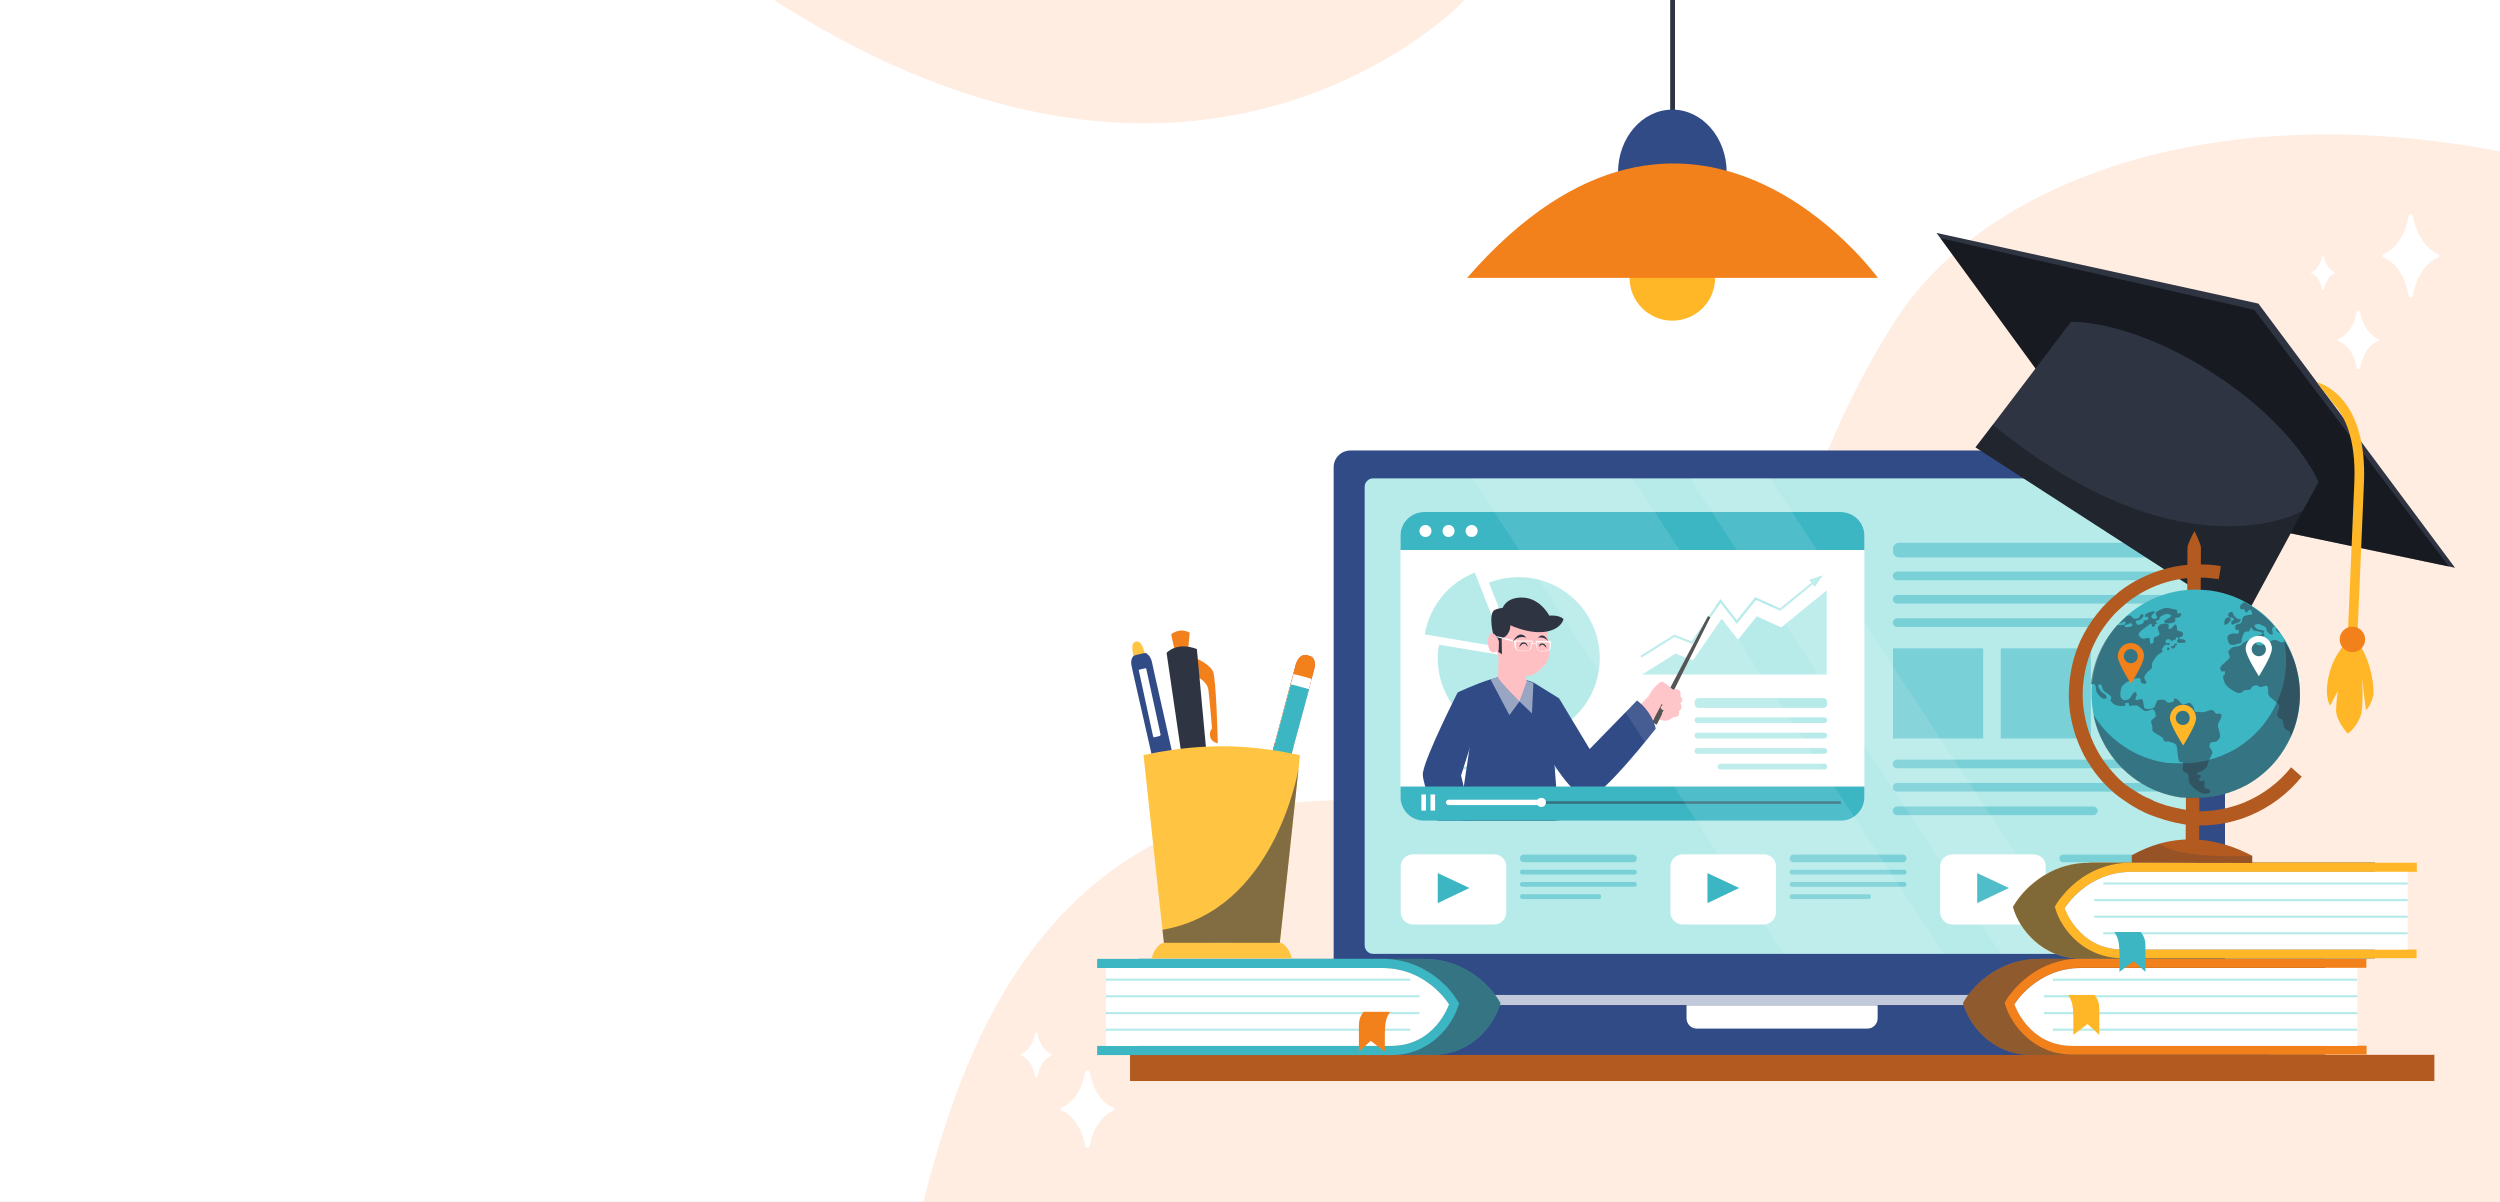 <?xml version="1.0" encoding="utf-8"?>
<!-- Generator: Adobe Illustrator 17.1.0, SVG Export Plug-In . SVG Version: 6.00 Build 0)  -->
<!DOCTYPE svg PUBLIC "-//W3C//DTD SVG 1.1//EN" "http://www.w3.org/Graphics/SVG/1.1/DTD/svg11.dtd">
<svg version="1.1" xmlns="http://www.w3.org/2000/svg" xmlns:xlink="http://www.w3.org/1999/xlink" x="0px" y="0px"
	 viewBox="0 0 1040 500" enable-background="new 0 0 1040 500" xml:space="preserve">
<rect x="0" y="0" width="1040" height="500" fill="#808080" stroke="none"/>
<g id="BACKGROUND">
	<path fill="#FFFFFF" d="M1040,0v500H0V0h214.7c0,0,37.7,0,105,0H1040z"/>
</g>
<g id="OBJECTS">
	<g>
		<path fill="#FFEDE1" d="M1040,63V500H384.1c14.4-55.2,48.1-175.1,189.2-166.7c191.5,11.4,137.6-80.8,216.5-202
			C828.1,74.5,921.9,40.3,1040,63z"/>
		<path fill="#FFEDE1" d="M322,0h287.3C609.3,0,501,115.4,322,0z"/>
	</g>
	<g>
		<g>
			<rect x="470.1" y="438.8" fill="#B25A1F" width="542.6" height="10.9"/>
			<g>
				<circle fill="#FFB727" cx="695.7" cy="115.6" r="17.8"/>
				<g>
					<rect x="694.8" y="0" fill="#2E3442" width="2" height="55.4"/>
				</g>
				<ellipse fill="#314B87" cx="695.7" cy="71.7" rx="22.6" ry="26.1"/>
				<path fill="#F2811C" d="M610.3,115.6h170.9C781.2,115.6,703.7,8.5,610.3,115.6z"/>
			</g>
			<g>
				<g>
					<path fill="#314B87" d="M918.6,187.4H561.8c-3.9,0-7,3.1-7,7v223.8h370.8V194.3C925.6,190.5,922.5,187.4,918.6,187.4z"/>
					<rect x="564.4" y="413.9" opacity="0.7" fill="#FFFFFF" width="351.7" height="4.2"/>
					<path fill="#B7EBEA" d="M909.2,199h-338c-1.9,0-3.5,1.6-3.5,3.5v190.8c0,1.9,1.6,3.5,3.5,3.5h338c1.9,0,3.5-1.6,3.5-3.5V202.5
						C912.7,200.6,911.1,199,909.2,199z"/>
					<g>
						<g>
							<g>
								<g>
									<g opacity="0.5">
										<path fill="#3DB6C4" d="M633.8,358.7h45.6c0.8,0,1.5-0.7,1.5-1.5V357c0-0.8-0.7-1.5-1.5-1.5h-45.6c-0.8,0-1.5,0.7-1.5,1.5
											v0.2C632.3,358,633,358.7,633.8,358.7z"/>
										<path fill="#3DB6C4" d="M680,361.8h-46.8c-0.5,0-0.9,0.4-0.9,1c0,0.5,0.4,1,0.9,1H680c0.5,0,0.9-0.4,0.9-1
											C680.9,362.2,680.5,361.8,680,361.8z"/>
										<path fill="#3DB6C4" d="M680,366.9h-46.8c-0.5,0-0.9,0.4-0.9,1c0,0.5,0.4,1,0.9,1H680c0.5,0,0.9-0.4,0.9-1
											C680.9,367.3,680.5,366.9,680,366.9z"/>
										<path fill="#3DB6C4" d="M665.2,372h-32c-0.5,0-0.9,0.4-0.9,1c0,0.5,0.4,1,0.9,1h32c0.5,0,0.9-0.4,0.9-1
											C666.2,372.4,665.7,372,665.2,372z"/>
									</g>
									<g>
										<path fill="#FFFFFF" d="M621.5,355.4h-33.7c-2.8,0-5.1,2.3-5.1,5.1v19c0,2.8,2.3,5.1,5.1,5.1h33.7c2.8,0,5.1-2.3,5.1-5.1
											v-19C626.7,357.7,624.4,355.4,621.5,355.4z"/>
										<polygon fill="#3DB6C4" points="598.1,363.2 598.1,375.7 611.3,369.4 										"/>
									</g>
								</g>
							</g>
							<g opacity="0.5">
								<g>
									<path fill="#3DB6C4" d="M898.1,225.8H790c-1.4,0-2.5,1.1-2.5,2.5v1.1c0,1.4,1.1,2.5,2.5,2.5h108.1c1.4,0,2.5-1.1,2.5-2.5
										v-1.1C900.6,226.9,899.5,225.8,898.1,225.8z"/>
									<path fill="#3DB6C4" d="M898.9,237.8H789.2c-1,0-1.8,0.8-1.8,1.8s0.8,1.8,1.8,1.8h109.6c1,0,1.8-0.8,1.8-1.8
										S899.8,237.8,898.9,237.8z"/>
									<path fill="#3DB6C4" d="M898.9,247.5H789.2c-1,0-1.8,0.8-1.8,1.8c0,1,0.8,1.8,1.8,1.8h109.6c1,0,1.8-0.8,1.8-1.8
										C900.6,248.3,899.8,247.5,898.9,247.5z"/>
									<path fill="#3DB6C4" d="M870.8,257.2h-81.6c-1,0-1.8,0.8-1.8,1.8c0,1,0.8,1.8,1.8,1.8h81.6c1,0,1.8-0.8,1.8-1.8
										C872.6,258.1,871.8,257.2,870.8,257.2z"/>
									<path fill="#3DB6C4" d="M898.9,316H789.2c-1,0-1.8,0.8-1.8,1.8c0,1,0.8,1.8,1.8,1.8h109.6c1,0,1.8-0.8,1.8-1.8
										C900.6,316.8,899.8,316,898.9,316z"/>
									<path fill="#3DB6C4" d="M898.9,325.7H789.2c-1,0-1.8,0.8-1.8,1.8s0.8,1.8,1.8,1.8h109.6c1,0,1.8-0.8,1.8-1.8
										S899.8,325.7,898.9,325.7z"/>
									<path fill="#3DB6C4" d="M870.8,335.5h-81.6c-1,0-1.8,0.8-1.8,1.8c0,1,0.8,1.8,1.8,1.8h81.6c1,0,1.8-0.8,1.8-1.8
										C872.6,336.3,871.8,335.5,870.8,335.5z"/>
								</g>
								<rect x="787.5" y="269.7" fill="#3DB6C4" width="37.5" height="37.5"/>
								<rect x="832.3" y="269.7" fill="#3DB6C4" width="37.5" height="37.5"/>
							</g>
							<g>
								<g>
									<g opacity="0.5">
										<path fill="#3DB6C4" d="M746,358.7h45.6c0.8,0,1.5-0.7,1.5-1.5V357c0-0.8-0.7-1.5-1.5-1.5H746c-0.8,0-1.5,0.7-1.5,1.5v0.2
											C744.5,358,745.2,358.7,746,358.7z"/>
										<path fill="#3DB6C4" d="M792.2,361.8h-46.8c-0.5,0-0.9,0.4-0.9,1c0,0.5,0.4,1,0.9,1h46.8c0.5,0,0.9-0.4,0.9-1
											C793.1,362.2,792.7,361.8,792.2,361.8z"/>
										<path fill="#3DB6C4" d="M792.2,366.9h-46.8c-0.5,0-0.9,0.4-0.9,1c0,0.5,0.4,1,0.9,1h46.8c0.5,0,0.9-0.4,0.9-1
											C793.1,367.3,792.7,366.9,792.2,366.9z"/>
										<path fill="#3DB6C4" d="M777.4,372h-32c-0.5,0-0.9,0.4-0.9,1c0,0.5,0.4,1,0.9,1h32c0.5,0,0.9-0.4,0.9-1
											C778.4,372.4,777.9,372,777.4,372z"/>
									</g>
									<g>
										<path fill="#FFFFFF" d="M733.7,355.4H700c-2.8,0-5.1,2.3-5.1,5.1v19c0,2.8,2.3,5.1,5.1,5.1h33.7c2.8,0,5.1-2.3,5.1-5.1
											v-19C738.9,357.7,736.6,355.4,733.7,355.4z"/>
										<polygon fill="#3DB6C4" points="710.3,363.2 710.3,375.7 723.5,369.4 										"/>
									</g>
								</g>
							</g>
							<g>
								<g>
									<g opacity="0.5">
										<path fill="#3DB6C4" d="M858.2,358.7h45.5c0.8,0,1.5-0.7,1.5-1.5V357c0-0.8-0.7-1.5-1.5-1.5h-45.5c-0.8,0-1.5,0.7-1.5,1.5
											v0.2C856.7,358,857.4,358.7,858.2,358.7z"/>
										<path fill="#3DB6C4" d="M904.4,361.8h-46.8c-0.5,0-0.9,0.4-0.9,1c0,0.5,0.4,1,0.9,1h46.8c0.5,0,0.9-0.4,0.9-1
											C905.3,362.2,904.9,361.8,904.4,361.8z"/>
										<path fill="#3DB6C4" d="M904.4,366.9h-46.8c-0.5,0-0.9,0.4-0.9,1c0,0.5,0.4,1,0.9,1h46.8c0.5,0,0.9-0.4,0.9-1
											C905.3,367.3,904.9,366.9,904.4,366.9z"/>
										<path fill="#3DB6C4" d="M889.6,372h-32c-0.5,0-0.9,0.4-0.9,1c0,0.5,0.4,1,0.9,1h32c0.5,0,0.9-0.4,0.9-1
											C890.5,372.4,890.1,372,889.6,372z"/>
									</g>
									<g>
										<path fill="#FFFFFF" d="M845.9,355.4h-33.7c-2.8,0-5.1,2.3-5.1,5.1v19c0,2.8,2.3,5.1,5.1,5.1h33.7c2.8,0,5.1-2.3,5.1-5.1
											v-19C851.1,357.7,848.8,355.4,845.9,355.4z"/>
										<polygon fill="#3DB6C4" points="822.5,363.2 822.5,375.7 835.7,369.4 										"/>
									</g>
								</g>
							</g>
							<g>
								<g>
									<g>
										<g>
											<path fill="#FFFFFF" d="M775.6,222.8v108.7c0,5.4-4.4,9.8-9.8,9.8H592.4c-5.4,0-9.8-4.4-9.8-9.8V222.8
												c0-5.4,4.4-9.8,9.8-9.8h173.3C771.2,213,775.6,217.4,775.6,222.8z"/>
											<path fill="#3DB6C4" d="M775.6,222.8v6h-193v-6c0-5.4,4.4-9.8,9.8-9.8h173.3C771.2,213,775.6,217.4,775.6,222.8z"/>
											<g>
												<circle fill="#FFFFFF" cx="593" cy="220.9" r="2.5"/>
												<circle fill="#FFFFFF" cx="602.6" cy="220.9" r="2.5"/>
												<circle fill="#FFFFFF" cx="612.2" cy="220.9" r="2.5"/>
											</g>
										</g>
									</g>
								</g>
								<g>
									<g>
										<g>
											<path fill="#B7EBEA" d="M706.6,294.5h51.9c0.9,0,1.6-0.7,1.6-1.6V292c0-0.9-0.7-1.6-1.6-1.6h-51.9
												c-0.9,0-1.6,0.7-1.6,1.6v0.8C704.9,293.7,705.7,294.5,706.6,294.5z"/>
											<path fill="#B7EBEA" d="M758.9,298.4h-52.8c-0.7,0-1.2,0.5-1.2,1.2c0,0.7,0.5,1.2,1.2,1.2h52.8c0.7,0,1.2-0.5,1.2-1.2
												C760.1,298.9,759.6,298.4,758.9,298.4z"/>
											<path fill="#B7EBEA" d="M758.9,304.8h-52.8c-0.7,0-1.2,0.5-1.2,1.2c0,0.7,0.5,1.2,1.2,1.2h52.8c0.7,0,1.2-0.5,1.2-1.2
												C760.1,305.3,759.6,304.8,758.9,304.8z"/>
											<path fill="#B7EBEA" d="M758.9,311.2h-52.8c-0.7,0-1.2,0.5-1.2,1.2c0,0.7,0.5,1.2,1.2,1.2h52.8c0.7,0,1.2-0.5,1.2-1.2
												C760.1,311.8,759.6,311.2,758.9,311.2z"/>
											<path fill="#B7EBEA" d="M758.9,317.7h-43.2c-0.7,0-1.2,0.5-1.2,1.2c0,0.7,0.5,1.2,1.2,1.2h43.2c0.7,0,1.2-0.5,1.2-1.2
												C760.1,318.2,759.6,317.7,758.9,317.7z"/>
										</g>
										<g>
											<g>
												<path fill="#B7EBEA" d="M631.8,273.7l-12.4-31.3c3.8-1.5,8-2.3,12.4-2.3c18.6,0,33.7,15.1,33.7,33.7
													c0,18.6-15.1,33.7-33.7,33.7c-18.6,0-33.7-15.1-33.7-33.7c0-1.9,0.2-3.8,0.5-5.6L631.8,273.7z"/>
												<path fill="#B7EBEA" d="M592.7,263.9c2-11.8,10-21.5,20.8-25.7l12.4,31.3L592.7,263.9z"/>
											</g>
											<g>
												<g>
													<rect x="593.3" y="316.8" fill="#B7EBEA" width="5" height="5"/>
													<path fill="#B7EBEA" d="M622.9,320.1h-20.6c-0.4,0-0.6-0.3-0.6-0.6l0,0c0-0.4,0.3-0.6,0.6-0.6h20.6
														c0.4,0,0.6,0.3,0.6,0.6l0,0C623.6,319.8,623.3,320.1,622.9,320.1z"/>
												</g>
												<g>
													<rect x="634.4" y="316.9" fill="#B7EBEA" width="5" height="5"/>
													<path fill="#B7EBEA" d="M664,320.2h-20.6c-0.4,0-0.7-0.3-0.7-0.6l0,0c0-0.4,0.3-0.7,0.7-0.7H664c0.4,0,0.7,0.3,0.7,0.7
														l0,0C664.7,319.9,664.4,320.2,664,320.2z"/>
												</g>
											</g>
										</g>
										<g>
											<polygon fill="#B7EBEA" points="683.1,280.6 697,271.9 704.3,274.7 716.2,257.4 723,266.1 730.8,256.4 741,261 
												759.9,245.6 759.9,280.6 											"/>
											<polygon fill="#B7EBEA" points="758.3,239.3 752.6,241.2 753.6,242.4 740.5,253 730.2,248.4 722.5,258 715.7,249.2 
												703.7,266.8 696.5,264 682.4,272.8 682.8,273.6 696.6,265 704,267.9 715.8,250.8 722.5,259.5 730.5,249.6 740.6,254.1 
												754.1,243.1 755,244.1 											"/>
										</g>
									</g>
								</g>
								<g>
									<polygon fill="#434244" points="647,341.4 646.5,334.9 610.3,334.9 609.5,341.4 									"/>
									<path fill="#314B87" d="M608.9,327.5l-1.9,13.8h41.4l-1.7-22.9v0l-0.9-12.4l2.9-15.4c0,0,0,0,0,0l-10.8-6.7
										c-0.5-0.2-1-0.3-1.4-0.5c-0.2-0.1-0.5-0.2-0.7-0.2c-0.2-0.1-0.5-0.2-0.7-0.2c-0.4-0.1-0.7-0.2-1.1-0.3
										c-0.3-0.1-0.7-0.2-1-0.3c-0.7-0.2-1.3-0.4-1.9-0.6c-2,0-7.9-0.1-7.9-0.1c-1,0.3-2.1,0.6-3.1,0.9
										c-6.7,2.1-13.8,5.5-13.8,5.5l5.9,16.5l-1,7.4L608.9,327.5z"/>
									<path opacity="0.5" fill="#FFFFFF" d="M620.1,282.7l7.8,14.8l4.2-5.7l5.2,5l0.6-12.7c-2.4-0.8-4.8-1.6-6.8-2.2
										c-2,0-7.9-0.1-7.9-0.1C622.2,282,621.1,282.3,620.1,282.7z"/>
									<g>
										<g>
											<path fill="#FFC0C4" d="M677.1,298.8c4.8-5,8.5-9,8.5-9l4.5,6.5c0,0-3.1,3.7-7.4,8.7C680.8,303,678.9,300.9,677.1,298.8z
												"/>
											<g>
												<path fill="#FFC0C4" d="M687,297.9c0,0,4.2,2.2,6.3,1.8c1.9-0.4,3.2-1.8,3.2-1.8l-2.4-10.6c0,0-2.6-1.1-2.7-1
													c-0.1,0.2-5,6.4-5,6.4L687,297.9z"/>
												<path opacity="0.7" fill="#FFC0C4" d="M688.2,298.5c1.4,0.6,3.7,1.5,5.1,1.3c1.9-0.4,3.2-1.8,3.2-1.8l-2.4-10.6
													c0,0-2.6-1.1-2.7-1c-0.1,0.2-4.2,7.5-4.2,7.5S686.7,296.3,688.2,298.5z"/>
												<g>
													<polygon fill="#434244" points="687.3,300.4 689.2,301.5 711.5,256.8 710.5,256.3 													"/>
												</g>
												<path fill="#FFC0C4" d="M690.8,289.6c0,0.6,0.7,0.9,1,1l0,0c0.1,0,0.1,0,0.1,0.1c0,0.1-0.2,0.1-0.5,0.3
													c-0.3,0.2-0.6,0.6-0.6,1.2c0,0.2,0.1,0.4,0.3,0.6c0.3,0.3,0.7,0.4,0.7,0.4l0,0c-0.1,0.1-1.2,0.7-0.9,1.4
													c0.3,0.7,1.4,1.1,1.4,1.1c0,0-0.4,0.1-0.6,0.4c-0.2,0.2-0.3,0.4-0.2,0.7c0.2,0.5,1.1,0.9,1.6,1.1c0.1,0,0.2,0.1,0.3,0.1
													c0.1,0,0.1,0,0.1,0l0,0c1.4,0.4,3.6,0.6,4.6-0.2c0.4-0.3,0.5-1.3,0.3-1.9c1.3-0.7,1.4-2.7,0.6-3.2c1.3-1.5,0.8-2.5,0-3
													c0.5-1.6-0.4-2.7-1-2.9c-0.7-0.2-1.8,0-3.5,0.4l0,0c0,0,0,0-0.1,0c-0.2,0.1-1.1,0.3-1.3,0.4
													C691.7,288.1,690.8,289,690.8,289.6z"/>
												<path fill="#FFC0C4" d="M685.7,289.8c0,0,2-4.2,5.3-6.2c1.6-0.3,6.5,4.8,6.5,4.8c-0.8,2.1-3.6,2-5.4,0.1
													c0,0,0.8,4.8-4.8,5.4L685.7,289.8z"/>
												<path opacity="0.7" fill="#FFC0C4" d="M697.4,288.5c-0.2,0.5-0.6,0.9-1,1.1c-0.4,0.2-1,0.3-1.5,0.2
													c-0.5-0.1-1-0.3-1.4-0.5c-0.5-0.2-0.9-0.5-1.3-0.8l-0.4-0.2l0,0.4c0,0.5,0,1-0.1,1.4c-0.1,0.5-0.2,0.9-0.4,1.4
													c-0.2,0.4-0.5,0.8-0.8,1.1c-0.3,0.3-0.8,0.6-1.2,0.8c0.5-0.1,0.9-0.3,1.4-0.6c0.4-0.3,0.8-0.7,1-1.2
													c0.3-0.4,0.4-0.9,0.5-1.4c0.1-0.5,0.1-1,0.1-1.5l-0.3,0.2c0.4,0.3,0.9,0.6,1.4,0.8c0.5,0.2,1,0.4,1.6,0.4
													c0.5,0,1.1,0,1.6-0.4C697,289.4,697.3,289,697.4,288.5z"/>
												<path opacity="0.7" fill="#FFC0C4" d="M691.8,296.1l5.2-0.4l-4.6,0C692.4,295.7,692,295.8,691.8,296.1z"/>
												<path opacity="0.7" fill="#FFC0C4" d="M691.2,292.8L691.2,292.8c0.3,0.3,0.7,0.4,0.7,0.4l5.4-0.2L691.2,292.8z"/>
												<path opacity="0.7" fill="#FFC0C4" d="M691.5,291L691.5,291l0.8,0l4.8-0.6l-5.3,0.2c0.1,0,0.1,0,0.1,0.1
													C692,290.7,691.7,290.8,691.5,291z"/>
											</g>
										</g>
										<path fill="#314B87" d="M648.7,290.7l12.6,20.9l19.7-20.2c0,0,5.9,4,7.8,11.7c0,0-22,28.2-27.9,28.7
											c-7.3,0.7-19.4-22.1-19.4-22.1S648.6,290.7,648.7,290.7z"/>
									</g>
									<g>
										<path fill="#FFC0C4" d="M623.2,281.8c0.3,1.4,8.9,9.9,8.9,9.9l3-8.3L635,283l-0.9-4.6c-0.4-1.4-1.4-2.7-2.6-3.7
											c-3.2-2.8-8-5.2-8-5.2L623.2,281.8z"/>
										<path opacity="0.7" fill="#FFC0C4" d="M625.7,275.5c0,0,3.5,5.7,9.3,7.5l-0.9-4.6c-0.4-1.4-1.4-2.7-2.6-3.7L625.7,275.5z"
											/>
										<g>
											<path fill="#FFC0C4" d="M623.5,272.9c2,3.1,8.2,8.5,12.5,8.3c1.9,0,5.8-3.1,7.7-6.1c0.4-0.8,0.7-2.1,0.7-3.6
												c0-0.4,0-0.9,0-1.3c-0.1-4.3-1-9.8-1.3-10.6c-0.7-2.4-4.7-3.9-8.9-4c-8.3-0.2-9.6,3.9-9.6,3.9c-0.3,0.9-0.8,1.2-1.4,3.6
												C622.2,267,622.3,271,623.5,272.9z"/>
											<g>
												<g>
													<path opacity="0.7" fill="#FFC0C4" d="M631.9,271c0,0-1.1,0.7-2.2,0.5c-1.1-0.3-1.7-1.4-1.7-1.4s1.1-0.7,2.2-0.5
														C631.3,269.9,631.9,271,631.9,271z"/>
												</g>
												<g>
													<path opacity="0.7" fill="#FFC0C4" d="M642.4,271.2c0,0,0.8,0.6,1.7,0.5c0.2,0,0.3-0.1,0.5-0.2c0-0.4,0-0.9,0-1.3
														c-0.2-0.1-0.5-0.1-0.7,0C642.9,270.3,642.4,271.2,642.4,271.2z"/>
												</g>
											</g>
											<path fill="#2E3442" d="M624.8,272.2l-0.1-6.5c0,0,3.6-1.2,3.6-5.6c0,0,11.8,5.7,19.2,1.1c2.6-1.6,2.9-3.7,2.9-3.7
												c-1.8-1.6-4.7-1.5-5.9-1.4c0,0-3.5-7-10.7-7.5c-7.2-0.4-8.7,4.3-8.7,4.3s-2.3,0.1-3.7,1.1c-2.1,2.2-0.3,9.5-0.3,9.5
												s2,1.6,2.3,3.3l-0.1,4.4L624.8,272.2z"/>
											<path fill="#FFFFFF" d="M645.2,266.8c0-0.1-0.1-0.2-0.2-0.2h-5.8c-0.1,0-0.1,0-0.2,0.1c0,0-0.1,0.1-0.1,0.1
												c0,0.1,0,0.5,0.1,0.9c-0.4-0.2-1-0.3-1.5,0c0.1-0.5,0.1-0.9,0.1-1c0-0.1,0-0.1-0.1-0.1c0,0-0.1-0.1-0.2-0.1h-7
												c0,0-0.1,0-0.1,0l-0.5-0.1c0,0,0,0,0,0l-0.2-0.1l-0.7-0.2l-3.7-0.9h0l-0.9-0.2l-1.4-0.3h0l-0.3-0.1l-0.1,0l0.3,0.4
												c0,0,0,0,0,0l0,0v0l0.1,0.1l1.6,0.4l0.3,0.1l4.4,1.2l0.1,0h0l0.8,0.2c-0.1,1,0,1.7,0.2,2.3c0.1,0.4,0.3,0.7,0.5,0.9
												c0.3,0.3,0.6,0.5,1.1,0.5h0.1c0.2,0,0.5,0,0.8,0.1c0.5,0,1.1,0.1,1.7,0.1c0.5,0,1-0.1,1.5-0.2c0.8-0.2,1.3-1.5,1.4-2.6
												c0.7-0.6,1.5-0.2,1.7-0.1c0.1,0.8,0.3,1.6,0.6,2.2c0,0,0,0,0,0c0.1,0.1,0.2,0.3,0.3,0.4c0.1,0.1,0.2,0.1,0.3,0.2
												c0.4,0.1,0.8,0.2,1.3,0.2c0.3,0,0.6,0,0.9-0.1c0.2,0,0.4,0,0.5,0c0.3,0,0.5-0.1,0.7-0.1c0.3,0,0.6-0.1,0.8-0.3
												c0,0,0,0,0.1,0C645.1,270,645.3,268.8,645.2,266.8z M635.8,270.6c-0.9,0.2-2.1,0.1-3.1,0c-0.4,0-0.7-0.1-0.9-0.1
												c-0.1,0-0.2,0-0.2,0h0c-0.2-0.1-0.4-0.1-0.5-0.3c-0.1-0.1-0.2-0.2-0.2-0.4c-0.3-0.6-0.4-1.6-0.2-2.9h6.6
												C637,268.1,636.7,270.4,635.8,270.6z M644.5,269.9L644.5,269.9c0,0.1-0.1,0.2-0.1,0.3c0,0-0.1,0.1-0.1,0.1
												c-0.1,0.2-0.3,0.3-0.6,0.3c-0.2,0-0.5,0-0.8,0.1c0,0,0,0-0.1,0h0c-0.4,0-0.8,0.1-1.3,0.1c-0.4,0-0.8,0-1.2-0.1
												c-0.5-0.2-0.8-1.3-1-2.4v0c-0.1-0.4-0.1-0.8-0.1-1.1h5.4C644.9,268.3,644.8,269.3,644.5,269.9z"/>
											<path fill="#2E3442" d="M640.2,269.1c0.3-0.3,0.5-0.5,0.8-0.7c0.1-0.1,0.3-0.1,0.4-0.2c0,0,0.1,0,0.1,0c0,0,0.1,0,0.1,0
												c0,0,0.1,0,0.1,0c0,0,0.1,0,0.1,0c0.2,0.1,0.5,0.3,0.7,0.5c0.2,0.2,0.5,0.5,0.8,0.8c0-0.4-0.2-0.8-0.4-1.1
												c-0.1-0.1-0.1-0.2-0.2-0.2c0,0-0.1-0.1-0.1-0.1l-0.1-0.1c-0.2-0.1-0.4-0.3-0.6-0.3c-0.1,0-0.1,0-0.2,0
												c-0.1,0-0.1,0-0.2,0c-0.1,0-0.1,0-0.2,0c-0.1,0-0.1,0-0.2,0c-0.2,0.1-0.4,0.2-0.6,0.4
												C640.4,268.4,640.3,268.7,640.2,269.1z"/>
											<g>
												<g>
													<path fill="#2E3442" d="M635,265.3c0,0-3.2-1.4-5.8,1.8C629.2,267.2,631.8,261.4,635,265.3z"/>
												</g>
												<g>
													<path fill="#2E3442" d="M639.8,265.3c0,0,2.7-0.8,4.4,1.7C644.1,267,642.4,262.4,639.8,265.3z"/>
												</g>
												<path opacity="0.7" fill="#FFC0C4" d="M637.8,270.9c0.2-0.1,0.5-0.1,0.7-0.2c0.2,0,0.5-0.1,0.7-0.1c0.1,0,0.2,0,0.3,0
													c0.1,0,0.2,0.1,0.2,0.1c0,0.1,0.1,0.2,0.1,0.3c0,0.1,0,0.2,0,0.3c-0.1,0.4-0.3,0.8-0.6,1.1c-0.3,0.3-0.8,0.5-1.2,0.5
													c0.2,0.1,0.5,0.1,0.7,0c0.1,0,0.2-0.1,0.4-0.1c0.1-0.1,0.2-0.1,0.3-0.2c0.4-0.3,0.7-0.8,0.7-1.3c0-0.1,0-0.3,0-0.4
													c0,0,0-0.1,0-0.1c0,0,0-0.1,0-0.1c0,0,0-0.1,0-0.1c0,0,0-0.1-0.1-0.1l0,0c0,0,0,0-0.1,0c0,0,0,0-0.1,0c0,0,0,0,0,0
													c-0.1,0-0.1,0-0.2-0.1c-0.1,0-0.3,0-0.4,0c-0.2,0-0.5,0.1-0.7,0.2C638.2,270.7,638,270.8,637.8,270.9z"/>
												<path fill="#2E3442" d="M635.5,269c0-0.4-0.2-0.9-0.5-1.3c-0.2-0.2-0.4-0.3-0.6-0.4c-0.1,0-0.1,0-0.2-0.1
													c-0.1,0-0.1,0-0.2,0c-0.1,0-0.1,0-0.2,0c-0.1,0-0.1,0-0.2,0c-0.3,0-0.5,0.2-0.7,0.3l-0.1,0.1c0,0-0.1,0.1-0.1,0.1
													c-0.1,0.1-0.1,0.2-0.2,0.3c-0.3,0.4-0.4,0.8-0.5,1.2c0.3-0.3,0.6-0.6,0.9-0.9c0.3-0.3,0.6-0.5,0.9-0.5c0,0,0.1,0,0.1,0
													c0,0,0.1,0,0.1,0c0,0,0.1,0,0.1,0c0,0,0.1,0,0.1,0c0.2,0,0.3,0.1,0.5,0.2C635,268.4,635.2,268.7,635.5,269z"/>
												<g opacity="0.7">
													<path fill="#FFC0C4" d="M637.8,275.4c0.8,0,1.4-0.1,2-0.3c0.2-0.1,0.4-0.1,0.5-0.2c0.5-0.2,0.8-0.4,0.8-0.4
														c0.1-0.1,0.1-0.2,0-0.3c-0.1-0.1-0.2-0.1-0.3,0c0,0-0.3,0.2-0.7,0.4c-0.2,0.1-0.3,0.1-0.5,0.2c-1,0.4-2.7,0.6-4.8-0.4
														c-0.1-0.1-0.2-0.1-0.3-0.2c-0.6-0.3-1.1-0.7-1.7-1.1c-0.1-0.1-0.2-0.1-0.3,0c-0.1,0.1-0.1,0.2,0,0.3
														c0.6,0.5,1.2,0.9,1.7,1.2c0.1,0.1,0.2,0.1,0.4,0.2C635.8,275.2,636.9,275.4,637.8,275.4z"/>
												</g>
											</g>
											<g>
												<path fill="#FFC0C4" d="M623.5,266.9c0,0-1-3.5-3.1-3.5c-2.2-0.1-2.3,11.3,3,7.1L623.5,266.9z"/>
												<g opacity="0.7">
													<path fill="#FFC0C4" d="M622.9,268.7c-0.1,0-0.1,0-0.1-0.1c0,0-0.2-0.9-0.7-1.1c-0.2-0.1-0.5-0.1-0.8,0.1
														c-0.1,0-0.1,0-0.2,0c0-0.1,0-0.1,0-0.2c0.4-0.2,0.8-0.3,1.1-0.1c0.1,0,0.1,0.1,0.2,0.1c-0.3-0.6-0.7-1-1.2-1
														c-0.3,0-0.5,0.1-0.7,0.4c-0.2,0.2-0.2,0.4-0.2,0.4c0,0.1-0.1,0.1-0.2,0.1c-0.1,0-0.1-0.1-0.1-0.2c0,0,0.3-1,1.2-1.1
														c0.8,0,1.6,1.1,1.8,2.5C623,268.6,623,268.7,622.9,268.7C622.9,268.7,622.9,268.7,622.9,268.7z"/>
												</g>
											</g>
										</g>
									</g>
									<path fill="#314B87" d="M598.1,341.4h14.1l-1.5-6.4l-1.7-7.4l-1.2-5l3.3-10.4l2-6.2c0,0-1.4-13-6.8-17.8
										c0,0-13,25.7-14.3,32.9C591.2,323.7,594.9,333.7,598.1,341.4z"/>
								</g>
								<path fill="#3DB6C4" d="M775.6,327.2v4.4c0,5.4-4.4,9.8-9.8,9.8H592.4c-5.4,0-9.8-4.4-9.8-9.8v-4.4H775.6z"/>
								<g>
									<g>
										<rect x="591.3" y="330.5" fill="#FFFFFF" width="1.9" height="6.7"/>
										<rect x="595.1" y="330.5" fill="#FFFFFF" width="1.9" height="6.7"/>
									</g>
									<g>
										<rect x="602.6" y="333.3" opacity="0.5" fill="#2E3442" width="163.2" height="1.1"/>
										<g>
											<g>
												<path fill="#FFFFFF" d="M641.2,334.9h-38.6c-0.6,0-1.1-0.5-1.1-1.1s0.5-1.1,1.1-1.1h38.6c0.6,0,1.1,0.5,1.1,1.1
													S641.8,334.9,641.2,334.9z"/>
											</g>
											<circle fill="#FFFFFF" cx="641.2" cy="333.8" r="1.9"/>
										</g>
									</g>
								</g>
							</g>
						</g>
					</g>
					<g opacity="0.1">
						<polygon fill="#FFFFFF" points="808.6,396.8 741.9,396.8 612.5,199 679.2,199 						"/>
						<polygon fill="#FFFFFF" points="865.8,396.8 832.4,396.8 703,199 736.3,199 						"/>
					</g>
					<path fill="#232B54" d="M942.2,438.8H540.6c-4.4,0-7.9-3.6-7.9-7.9v-12.7h417.4v12.7C950.1,435.2,946.6,438.8,942.2,438.8z"/>
					<path fill="#314B87" d="M942.2,438.8H540.6c-4.4,0-7.9-3.6-7.9-7.9v-12.7h417.4v12.7C950.1,435.2,946.6,438.8,942.2,438.8z"/>
					<path fill="#FFFFFF" d="M701.6,418.2v5.4c0,2.4,1.9,4.3,4.3,4.3h70.9c2.4,0,4.3-1.9,4.3-4.3v-5.4H701.6z"/>
				</g>
				<g>
					<polygon fill="#2E3442" points="939.5,126.3 805.6,96.9 886.7,208 1021.3,236.2 					"/>
					<polygon opacity="0.5" points="937.8,128.9 807.3,99.1 886.7,208 1018.8,235.7 					"/>
					<path fill="#2E3442" d="M933.3,258.1l-111.5-72l7.2-9.4l32.5-42.8c0,0,24.3-1.2,59.2,21.4c34.9,22.6,43.8,45.2,43.8,45.2
						l-6.5,11.9L933.3,258.1z"/>
					<path opacity="0.3" d="M933.3,258.1l-111.5-72l7.2-9.4c79.7,64.9,129.1,35.7,129.1,35.7L933.3,258.1z"/>
					<g>
						<g>
							<path fill="#FFB727" d="M964.7,159.3c0,0-0.3-0.1-0.8-0.2c0.3,0.3,0.6,0.6,0.8,1c1.2,1.9,2.8,3.6,4.2,5.4
								c0.6,0.7,1.1,1.5,1.6,2.2c4.6,4.8,9.7,14.4,8.9,33l-2.8,65.3l4,0.2l2.8-65.3C984.9,165.1,965.5,159.6,964.7,159.3z"/>
						</g>
						<g>
							<path fill="#FFB727" d="M978.7,264.8c0,0-6,4.4-9,13c-3.6,11-0.4,15.8-0.4,15.8l3.3-6.2c0,0-0.6,3-0.8,7.8
								c-0.1,4.8,4.9,10,4.9,10s3.7-2.5,5.5-7.9c1.1-4,0.4-15.4,0.4-15.4l1.6,13.5c0,0,2-1.4,3.1-6.2
								C987.8,281.7,984.3,269.7,978.7,264.8z"/>
							<circle fill="#F2811C" cx="978.6" cy="266" r="5.3"/>
						</g>
					</g>
				</g>
			</g>
			<g>
				<g>
					<g>
						<path fill="#3DB6C4" d="M623.3,415.8c-0.1-0.1-0.5-0.8-1.3-1.9c-3.3-4.4-13-15-29.6-15H473.6v39.9H596
							c16.7,0,25.4-13,27.6-19.8l0.3-0.8l0.3-0.9L623.3,415.8z"/>
						<path opacity="0.5" fill="#2E3442" d="M623.3,415.8c-0.1-0.1-0.5-0.8-1.3-1.9c-3.3-4.4-13-15-29.6-15H473.6v39.9H596
							c16.7,0,25.4-13,27.6-19.8l0.3-0.8l0.3-0.9L623.3,415.8z"/>
						<path fill="#3DB6C4" d="M606,415.8c-0.1-0.1-0.5-0.8-1.3-1.9c-3.2-4.3-12.4-14.3-28-15c-0.3,0-0.5,0-0.8,0c-0.3,0-0.5,0-0.8,0
							H456.4v3.8h118.8c4.1,0,7.7,0.7,10.9,1.9c1.4,0.5,2.8,1.1,4,1.8c0.3,0.1,0.5,0.3,0.8,0.4c0.8,0.5,1.6,0.9,2.4,1.4
							c0.3,0.2,0.7,0.4,1,0.7c0.3,0.2,0.6,0.5,0.9,0.7c1.2,0.9,2.3,1.9,3.2,2.8c0.1,0.1,0.2,0.2,0.3,0.3c0.5,0.4,0.9,0.9,1.2,1.3
							c0,0,0,0,0,0h0c0.5,0.5,0.9,1,1.2,1.4c0,0,0,0,0,0c0.1,0.2,0.3,0.3,0.4,0.5c0.8,1.1,1.2,1.8,1.3,1.9c0,0,0,0,0,0v0
							c0,0,0,0,0,0v0c0,0-0.1,0.2-0.2,0.4c-0.3,0.8-1,2.5-2.4,4.7c-0.2,0.2-0.3,0.5-0.5,0.8v0c-3.4,5-9.9,11.4-21.1,11.4H456.4v3.8
							h122.4c16.7,0,25.4-13,27.6-19.8l0.3-0.8l0.3-0.9L606,415.8z"/>
						<path fill="#FFFFFF" d="M460.1,402.7c0,0,96.3,0,115,0c18.7,0,27.7,15.1,27.7,15.1s-5.7,17.3-24.1,17.3
							c-18.4,0-118.6,0-118.6,0V402.7z"/>
						<g>
							<g>
								<rect x="460.1" y="407.1" fill="#B7EBEA" width="126.6" height="0.9"/>
							</g>
							<g>
								<rect x="460.1" y="414" fill="#B7EBEA" width="130.4" height="0.9"/>
							</g>
							<g>
								<rect x="460.1" y="421" fill="#B7EBEA" width="130.4" height="0.9"/>
							</g>
							<g>
								<rect x="460.1" y="427.9" fill="#B7EBEA" width="126.6" height="0.9"/>
							</g>
						</g>
					</g>
					<path fill="#F2811C" d="M578.3,421c-0.7,1.1-2.2,2.3-2.2,9.1c0,4.2,0,7.4,0,7.4l-5.9-4.5l-4.9,4.5c0,0,0-3,0-10.9
						c0-0.8,0.1-1.5,0.2-2.1c0.3-1.5,1-2.7,1.8-3.6h10C577.8,421,578.3,421,578.3,421z"/>
				</g>
				<g>
					<g>
						<g>
							<path fill="#FFFFFF" d="M497.2,375.5c-0.4,0.1-0.7,0.5-0.6,1l2.8,12.5c0.1,0.4,0.7,1.5,1.2,1.4c0.4-0.1,0.5-1.4,0.5-1.8
								l-2.8-12.5C498.1,375.7,497.6,375.4,497.2,375.5z"/>
							<path fill="#FEC442" d="M479.9,287.9l-4.8,1.1c0,0-1.9-9-3.4-15.3c-0.9-3.9-1.1-6.3,0.8-6.8c1.9-0.4,3,1.7,3.9,5.5
								C478,278.8,479.9,287.9,479.9,287.9z"/>
							<path fill="#314B87" d="M501.2,378.5c0,0,2,7.7-1.5,8.6c-3.5,0.8-5-7.1-5-7.1l-11.4-50.5l6.4-1.5L501.2,378.5z"/>
							<path fill="#314B87" d="M485,337.9l3.8-0.9l2.9-0.7l0.3-0.1c0.4-0.1,0.6-0.8,0.5-1.6l-12-53.3l-1.3-5.9c0-0.1,0-0.2-0.1-0.2
								c0-0.1,0-0.1,0-0.2c0,0,0,0,0-0.1c0-0.1,0-0.2-0.1-0.2c-0.1-0.2-0.1-0.3-0.2-0.5c-0.1-0.2-0.2-0.4-0.2-0.5
								c-0.2-0.4-0.4-0.7-0.6-0.9c0,0-0.1-0.1-0.1-0.1c-0.1-0.1-0.2-0.2-0.3-0.3c-0.1-0.1-0.1-0.1-0.2-0.2c0,0-0.1,0-0.1-0.1
								c0,0-0.1,0-0.1-0.1c0,0-0.1,0-0.1-0.1c0,0-0.1,0-0.1-0.1c0,0-0.1,0-0.1,0c-0.1,0-0.1-0.1-0.2-0.1c-0.1,0-0.2,0-0.2,0
								c-0.2,0-0.3,0-0.5,0l-2.2,0.5l-1.6,0.4c-1.3,0.3-2,2.4-1.4,4.7l0.3,1.4l0.5,2.3l6.3,27.7l6.3,27.9
								C484.1,337.4,484.5,338,485,337.9z"/>
							<polygon fill="#FFFFFF" points="492.4,339.3 485.9,340.8 485.3,337.8 491.7,336.3 							"/>
						</g>
						<g>
							<path fill="#FFFFFF" d="M479.7,306.4c0.1,0.2,0.3,0.4,0.6,0.3l2-0.5c0.1,0,0.1,0,0.2-0.1c0.2-0.1,0.3-0.3,0.3-0.5l-6-27.6
								c0-0.1-3.1,0.6-3.1,0.7L479.7,306.4z"/>
						</g>
					</g>
					<g>
						<path fill="#FEC442" d="M479.2,398.7h58.1c0-1.1-1.2-4.3-3.4-5.9c-0.4-0.3-0.9-0.6-1.4-0.7c-5.2-1.8-14.1,0-24.3,0
							c-10,0-18.9-1.8-24.1,0c-0.5,0.2-1.1,0.5-1.5,0.8C480.4,394.5,479.2,397.6,479.2,398.7z"/>
					</g>
					<g>
						<g>
							<g>
								<path fill="#DA3E52" d="M540.3,273.9c0.9-1.1,2-1.6,3.1-1.4l1.5,0.4c1.7,0.4,2.5,2.7,1.9,5.1l-9.9,36.9l-5.1-1.4l-2.5-0.7
									c0,0,0,0,0,0l9.9-36.9C539.5,275.2,539.9,274.5,540.3,273.9z"/>
								<path fill="#F2811C" d="M540.3,273.9c0.9-1.1,2-1.6,3.1-1.4l1.5,0.4c1.7,0.4,2.5,2.7,1.9,5.1l-9.9,36.9l-5.1-1.4l-2.5-0.7
									c0,0,0,0,0,0l9.9-36.9C539.5,275.2,539.9,274.5,540.3,273.9z"/>
							</g>
							<path fill="#FFFFFF" d="M538.1,280.4l-1.1,4.2l-1.4,5.1l-3.7,13.6l0,0l-1.6,5.9l0,0.1c0,0,0,0,0,0c0,0,0,0,0,0l2.5,0.7l0.1,0
								l2.5,0.7l0,0l2.5,0.7c0,0,0,0,0,0c0,0,0,0,0,0l0-0.1l1.6-5.9l2.6-9.7l2.4-9.1l1.1-4.2c0,0,0,0,0,0c0,0,0,0,0,0l-2.5-0.7l0,0
								l-2.5-0.7l0,0L538.1,280.4C538.1,280.4,538.1,280.4,538.1,280.4z"/>
							<polygon fill="#3DB6C4" points="508.2,390 516.3,391.8 531.4,335.6 536.9,315 537.9,311.5 538.2,310.2 541.8,297 
								542.1,295.9 544.6,286.7 544.6,286.7 542.4,286.1 542,286 542,286 539.5,285.3 539.5,285.3 539.2,285.2 537,284.7 
								535.5,290.1 533.4,298 523.8,333.5 523.8,333.5 							"/>
						</g>
					</g>
					<g>
						<path fill="#2E3442" d="M505,385l-1.1,0.9c0,0,0.9,2.3,1.4,2.3c0.5,0.1,0.9-2.5,0.9-2.5L505,385z"/>
						<path fill="#F2811C" d="M500.9,378.9l3,7c0,0,1.3,0.6,2.3-0.2l1.6-7.5C507.8,378.3,504.4,376.9,500.9,378.9z"/>
						<path fill="#F2811C" d="M497.9,281.5l-0.5-7.7c0,0,5.7,2.3,7.2,5.5c1.4,3.2,2,29.9,2,29.9s-2.4-0.3-3.1-2.5
							c-0.7-2.2,0.7-3.7,0.7-3.7s-1-12.1-1.5-15.9C502.2,283.3,497.9,281.5,497.9,281.5z"/>
						<g>
							<path fill="#F2811C" d="M494.9,263.2c-4.3-2.4-7.7,0.7-7.7,0.7l1.7,7.7c2.9,1.5,5.3-0.5,5.3-0.5L494.9,263.2z"/>
						</g>
						<path fill="#2E3442" d="M497.9,270c-8.2-3.1-12.4,1.3-12.6,1.6l0,0l15.7,107.3c5.1,2.2,6.9-0.6,6.9-0.6L497.9,270z"/>
					</g>
					<g>
						<path fill="#FEC442" d="M475.7,314.1l5.4,49.9l1.8,16.6l0.7,6.2l0.3,2.8l0.3,2.6h48.2l3.1-28.6l4.7-43.8c0,0,0,0,0,0l0.6-5.6
							c-0.9-0.2-1.8-0.4-2.7-0.6c0,0,0,0,0,0c-0.2,0-0.4-0.1-0.7-0.1c-3.6-0.8-7.2-1.4-10.8-1.8
							C509.5,309.3,492.4,310.5,475.7,314.1z"/>
						<path opacity="0.6" fill="#2E3442" d="M483.6,386.8l0.3,2.8l0.3,2.6h48.2l3.1-28.6l4.7-43.8
							C539.8,321.5,530.1,378.8,483.6,386.8z"/>
					</g>
				</g>
			</g>
			<g>
				<g>
					<g>
						<path fill="#F2811C" d="M848.4,398.9c-16.6,0-26.3,10.6-29.6,15c-0.8,1-1.2,1.7-1.3,1.9l-0.9,1.5l0.3,0.9l0.3,0.8
							c2.3,6.9,11,19.8,27.7,19.8h122.4v-39.9H848.4z"/>
						<path opacity="0.5" fill="#2E3442" d="M848.4,398.9c-16.6,0-26.3,10.6-29.6,15c-0.8,1-1.2,1.7-1.3,1.9l-0.9,1.5l0.3,0.9
							l0.3,0.8c2.3,6.9,11,19.8,27.7,19.8h122.4v-39.9H848.4z"/>
						<path fill="#F2811C" d="M838,417.7c0-0.1,0.5-0.8,1.3-1.9c0.1-0.2,0.3-0.3,0.4-0.5c0,0,0,0,0,0c0.4-0.4,0.8-0.9,1.2-1.4h0
							c0,0,0,0,0,0c0.4-0.4,0.8-0.9,1.2-1.3c0.1-0.1,0.2-0.2,0.3-0.3c0.9-0.9,2-1.9,3.2-2.8c0.3-0.2,0.6-0.5,0.9-0.7
							c0.3-0.2,0.7-0.5,1-0.7c0.8-0.5,1.5-1,2.4-1.4c0.2-0.1,0.5-0.3,0.8-0.4c1.3-0.6,2.6-1.2,4-1.8c3.2-1.1,6.8-1.9,10.9-1.9h118.8
							v-3.8H865.7c-0.3,0-0.5,0-0.8,0c-0.3,0-0.5,0-0.8,0c-15.7,0.7-24.8,10.8-28,15c-0.8,1-1.2,1.7-1.3,1.9l-0.9,1.5l0.3,0.9
							l0.3,0.8c2.3,6.9,11,19.8,27.6,19.8h122.4V435H862.1c-10.6,0-17-5.8-20.5-10.6v0c-0.2-0.3-0.4-0.5-0.5-0.8v0
							c-0.2-0.3-0.3-0.5-0.5-0.8c-1.3-2.1-2.1-3.9-2.4-4.7C838.1,417.9,838,417.8,838,417.7L838,417.7
							C838,417.7,838,417.7,838,417.7L838,417.7C838,417.7,838,417.7,838,417.7z"/>
						<path fill="#FFFFFF" d="M980.7,402.7c0,0-96.3,0-115,0c-18.7,0-27.7,15.1-27.7,15.1s5.7,17.3,24.1,17.3
							c18.4,0,118.6,0,118.6,0V402.7z"/>
						<g>
							<g>
								<rect x="854" y="407.1" fill="#B7EBEA" width="126.6" height="0.9"/>
							</g>
							<g>
								<rect x="850.3" y="414" fill="#B7EBEA" width="130.4" height="0.9"/>
							</g>
							<g>
								<rect x="850.3" y="421" fill="#B7EBEA" width="130.4" height="0.9"/>
							</g>
							<g>
								<rect x="854" y="427.9" fill="#B7EBEA" width="126.6" height="0.9"/>
							</g>
						</g>
					</g>
					<path fill="#FFB727" d="M860.3,414c0.7,1.1,2.2,2.3,2.2,9.1c0,4.2,0,7.4,0,7.4l5.9-4.5l4.9,4.5c0,0,0-3,0-10.9
						c0-0.8-0.1-1.5-0.2-2.1c-0.3-1.5-1-2.7-1.8-3.6h-10C860.8,414,860.3,414,860.3,414z"/>
				</g>
				<g>
					<g>
						<path fill="#FFB727" d="M869.3,358.9c-7.5,0-13.6,2.1-18.3,4.9c-1.8,1-3.4,2.2-4.8,3.3c-5.1,4.1-7.7,8.4-7.9,8.7l-0.9,1.5
							l0.5,1.6c0.6,1.7,1.5,3.7,2.8,5.8c2.9,4.5,7.6,9.5,14.4,12.1c3.1,1.2,6.5,1.9,10.5,1.9h122.4v-39.9H869.3z"/>
						<path opacity="0.6" fill="#2E3442" d="M869.3,358.9c-7.5,0-13.6,2.1-18.3,4.9c-1.8,1-3.4,2.2-4.8,3.3
							c-5.1,4.1-7.7,8.4-7.9,8.7l-0.9,1.5l0.5,1.6c0.6,1.7,1.5,3.7,2.8,5.8c2.9,4.5,7.6,9.5,14.4,12.1c3.1,1.2,6.5,1.9,10.5,1.9
							h122.4v-39.9H869.3z"/>
						<path fill="#FFB727" d="M858.9,377.7c0.1-0.1,0.6-0.9,1.5-2.1c0.1-0.2,0.3-0.3,0.4-0.5c0.3-0.4,0.7-0.8,1.1-1.2
							c0.1-0.1,0.1-0.2,0.2-0.3c0.3-0.3,0.6-0.7,1-1c0.1-0.1,0.2-0.2,0.3-0.3c0.1-0.1,0.2-0.2,0.3-0.3c0.1-0.1,0.3-0.3,0.4-0.4
							c0.3-0.2,0.5-0.5,0.8-0.7c0.5-0.5,1.1-0.9,1.7-1.4c0.3-0.2,0.6-0.5,1-0.7h0c0.9-0.7,1.9-1.3,3-1.9c0.6-0.4,1.3-0.7,1.9-1
							c0,0,0,0,0,0c1.8-0.9,3.8-1.6,5.9-2.2c2.5-0.6,5.2-1,8.2-1h118.8v-3.8H886.6c-0.5,0-1.1,0-1.6,0c-4.8,0.2-9,1.3-12.6,2.8
							c-1.4,0.6-2.6,1.2-3.8,1.9c-1.8,1-3.3,2.1-4.7,3.2c-0.8,0.6-1.5,1.3-2.2,1.9c-1.2,1.1-2.3,2.2-3.1,3.2c-0.6,0.7-1,1.3-1.5,1.8
							c-0.8,1.1-1.3,1.9-1.4,2l-0.9,1.5l0.5,1.6c1.7,5.3,7.2,14.1,17.2,17.9c2.7,1.1,5.8,1.7,9.1,1.9c0.4,0,0.9,0,1.3,0h122.4V395
							H883c-0.5,0-0.9,0-1.3,0c-7.6-0.4-12.9-3.7-16.5-7.4c0,0,0,0,0,0c-0.3-0.3-0.5-0.5-0.8-0.8C860.6,382.4,859,378,858.9,377.7
							L858.9,377.7C858.9,377.7,858.9,377.7,858.9,377.7L858.9,377.7C858.9,377.7,858.9,377.7,858.9,377.7z"/>
						<path fill="#FFFFFF" d="M1001.6,362.7c0,0-96.3,0-115,0c-18.7,0-27.7,15.1-27.7,15.1S864.6,395,883,395
							c18.4,0,118.6,0,118.6,0V362.7z"/>
						<g>
							<g>
								<rect x="875" y="367.1" fill="#B7EBEA" width="126.6" height="0.9"/>
							</g>
							<g>
								<rect x="871.2" y="374" fill="#B7EBEA" width="130.4" height="0.9"/>
							</g>
							<g>
								<rect x="871.2" y="380.9" fill="#B7EBEA" width="130.4" height="0.9"/>
							</g>
							<g>
								<rect x="875" y="387.8" fill="#B7EBEA" width="126.6" height="0.9"/>
							</g>
						</g>
					</g>
					<path fill="#3DB6C4" d="M879.5,387.8c0.7,1.1,2.2,2.3,2.2,9.1c0,4.2,0,7.4,0,7.4l5.9-4.5l4.9,4.5c0,0,0-3,0-10.9
						c0-0.8-0.1-1.5-0.2-2.1c-0.3-1.5-1-2.7-1.8-3.6h-10C880,387.8,879.5,387.8,879.5,387.8z"/>
				</g>
				<g>
					<path fill="#B25A1F" d="M910.5,358c0.4,0.3,1,0.5,1.5,0.5c1.5,0,2.8-1.2,2.8-2.8l0.8-127.9c0-1.5-2.7-6.9-2.7-6.9
						s-2.9,5.3-2.9,6.9l-0.8,127.9C909.2,356.6,909.7,357.5,910.5,358z"/>
					<g>
						<path fill="#B25A1F" d="M898.2,351c-3.8,1.1-7.6,2.7-11.4,4.8l0,3l50.1,0.2l0-3C923.5,349,910.6,347.5,898.2,351z"/>
						<path opacity="0.2" fill="#2E3442" d="M886.9,355.8l0,3l50.1,0.2l0-3c0,0-30,1.7-38.7-5C894.4,352.1,890.6,353.7,886.9,355.8z
							"/>
					</g>
					<path fill="#B25A1F" d="M953.1,319.2c-5.1,6.4-11.8,11.4-19.4,14.6c-2.2,0.9-4.4,1.6-6.7,2.2c-3.9,1-8,1.5-12.1,1.5
						c-0.6,0-1.3,0-1.9-0.1c-0.4,0-0.7,0-1.1-0.1c-0.1,0-0.2,0-0.3,0l-0.4-0.1c-0.2,0-0.3,0-0.5-0.1l-0.2,0c-0.2,0-0.5-0.1-0.7-0.1
						c-0.1,0-0.1,0-0.2,0c-0.1,0-0.2,0-0.3-0.1h0c0,0,0,0-0.1,0c-0.2,0-0.3,0-0.4-0.1c-0.4-0.1-0.7-0.1-1-0.2l-1.4-0.3
						c-0.2,0-0.3-0.1-0.5-0.1c0,0-0.1,0-0.1,0c-0.5-0.1-0.9-0.2-1.4-0.3c-0.6-0.2-1.3-0.3-1.9-0.5l-0.5-0.1c0,0-0.1,0-0.1,0
						c-0.1,0-0.2-0.1-0.4-0.1L901,335c-0.6-0.2-1.2-0.4-1.8-0.6c-0.1,0-1-0.3-2.5-0.9c-0.2-0.1-0.3-0.2-0.5-0.2
						c-0.2-0.1-0.4-0.2-0.6-0.3c0,0-0.1,0-0.1-0.1l-0.1-0.1c-0.2-0.1-0.3-0.1-0.5-0.2c-0.2-0.1-0.4-0.2-0.5-0.2c0,0-0.1,0-0.1-0.1
						c-0.1,0-0.1-0.1-0.2-0.1l-0.2-0.1c0,0-0.1,0-0.1,0l-0.7-0.3c0,0-0.1,0-0.1,0c-0.4-0.2-0.9-0.5-1.4-0.7l-0.5-0.3
						c-0.2-0.1-0.3-0.2-0.5-0.3c-0.4-0.2-0.8-0.4-1.2-0.7l-0.3-0.2c-0.3-0.2-0.6-0.4-0.9-0.5c-1.2-0.7-2.3-1.5-3.4-2.3
						c-0.6-0.4-1.1-0.8-1.7-1.3c-1-0.9-1.9-1.7-2.8-2.7c-2-2.1-3.8-4.3-5.4-6.6c-0.9-1.3-1.7-2.6-2.4-3.9c-2.2-4-3.9-8.3-4.9-12.8
						c-1.4-6.1-1.6-12.4-0.5-18.7c0.9-5.2,2.6-10.2,5-14.8c1.8-3.5,4.1-6.7,6.7-9.6c1-1.2,2.2-2.3,3.3-3.3c0.8-0.7,1.6-1.4,2.4-2.1
						c0.2-0.2,0.5-0.4,0.7-0.6c4.8-3.7,10.2-6.5,16-8.2c2.8-0.8,5.7-1.4,8.6-1.7c1-0.1,2-0.2,3.1-0.2c0.8,0,1.7-0.1,2.5,0
						c2.2,0,4.3,0.2,6.5,0.5c0.4,0,0.7,0.1,1.1,0.2l0.9-5.5c-2.8-0.5-5.7-0.7-8.5-0.7c-0.9,0-1.7,0-2.6,0c-0.1,0-0.2,0-0.4,0
						c-0.9,0-1.8,0.1-2.7,0.2c-3.4,0.3-6.8,1-10.2,2c-1.1,0.3-2.2,0.7-3.3,1.1c-2.9,1.1-5.7,2.4-8.4,3.9c-2.1,1.2-4.2,2.6-6.1,4.1
						c-0.3,0.2-0.6,0.4-0.8,0.7c-0.9,0.7-1.8,1.5-2.7,2.3c-1.3,1.2-2.5,2.4-3.7,3.7c-2.9,3.3-5.5,6.9-7.5,10.7
						c-0.3,0.6-0.6,1.1-0.9,1.7c-2.3,4.7-3.9,9.7-4.7,14.9c-1.2,7-1,14,0.6,20.8c0.2,0.7,0.3,1.3,0.5,2c0.9,3.3,2.1,6.5,3.6,9.6
						c0.6,1.3,1.3,2.7,2.1,3.9c1.4,2.3,2.9,4.5,4.6,6.6c1.1,1.4,2.3,2.7,3.5,3.9c1,1,2.1,2,3.2,3c0,0,0,0,0.1,0.1
						c1.5,1.2,3.1,2.4,4.8,3.5c0.2,0.2,0.5,0.3,0.8,0.5c0,0,0.1,0,0.1,0.1c0.3,0.2,0.6,0.4,0.9,0.6c0.1,0.1,0.2,0.1,0.3,0.2
						c0.4,0.3,0.9,0.5,1.3,0.8c0.2,0.1,0.4,0.2,0.6,0.3l0.5,0.3c0.5,0.3,1,0.6,1.5,0.8c0.1,0,0.2,0.1,0.3,0.1l0.7,0.4
						c0.1,0,0.1,0.1,0.2,0.1c0.1,0,0.2,0.1,0.2,0.1c0.2,0.1,0.4,0.2,0.6,0.3c0.2,0.1,0.3,0.2,0.5,0.2c0.1,0,0.1,0,0.2,0.1l0.2,0.1
						c0.3,0.1,0.5,0.2,0.7,0.3c0.2,0.1,0.3,0.1,0.4,0.2c0,0,0.1,0,0.1,0c1.8,0.7,2.9,1.1,3,1.1c0.6,0.2,1.3,0.4,2,0.6l0.5,0.2
						c0.2,0.1,0.4,0.1,0.6,0.2l0.5,0.1c0.7,0.2,1.4,0.4,2.1,0.6c0.5,0.1,1,0.2,1.6,0.4c0,0,0.1,0,0.1,0c0.1,0,0.3,0.1,0.4,0.1
						c0,0,0.1,0,0.1,0l1,0.2c0.2,0,0.4,0.1,0.5,0.1c0.3,0.1,0.7,0.1,1.1,0.2c0.1,0,0.3,0.1,0.5,0.1c0.1,0,0.2,0,0.4,0.1
						c0,0,0.1,0,0.2,0c0.1,0,0.2,0,0.3,0c0.2,0,0.3,0,0.5,0.1l0.1,0c0.2,0,0.4,0.1,0.6,0.1l0.4,0.1c0,0,0.1,0,0.1,0l0.2,0
						c0.1,0,0.1,0,0.2,0c0.5,0,1,0.1,1.6,0.1c0.6,0,1.2,0,1.9,0c4.1,0,8.1-0.4,12.1-1.3c3-0.7,6-1.6,8.8-2.8
						c8.4-3.5,15.9-9.1,21.6-16.2L953.1,319.2z"/>
					<g>
						<g>
							<path fill="#3DB6C4" d="M955,276.5c0.4,1.5,0.8,3.1,1.1,4.6c0.3,1.6,0.5,3.1,0.6,4.7c0.1,1.5,0.1,3,0.1,4.5
								c-0.2,5.8-1.5,11.3-3.8,16.2c-1.5,3.3-3.4,6.4-5.6,9.2c0,0,0,0,0,0c-3.5,4.4-7.8,8-12.7,10.8c-1.7,0.9-3.4,1.6-5,2.3
								c-0.3,0.1-0.6,0.2-0.9,0.3c-0.1,0-0.2,0.1-0.3,0.1c-0.4,0.1-0.7,0.3-1.1,0.4c-0.2,0.1-0.4,0.1-0.5,0.2
								c-0.2,0-0.3,0.1-0.5,0.1c-0.5,0.1-0.9,0.3-1.3,0.4c-0.1,0-0.2,0-0.2,0.1c-0.2,0-0.3,0.1-0.5,0.1c-0.1,0-0.2,0-0.2,0.1
								c-0.1,0-0.2,0-0.3,0.1c-0.2,0-0.3,0.1-0.5,0.1c-0.2,0-0.3,0.1-0.5,0.1c-0.1,0-0.2,0-0.2,0c-0.2,0.1-0.4,0.1-0.6,0.1
								c-0.1,0-0.3,0.1-0.4,0.1c-1.5,0.3-2.4,0.4-2.4,0.4c-0.6,0.1-1.1,0.1-1.7,0.2c-0.2,0-0.3,0-0.5,0c-0.1,0-0.3,0-0.4,0
								c-0.2,0-0.3,0-0.5,0c-0.6,0-1.2,0.1-1.8,0.1c-0.4,0-0.9,0-1.3,0c0,0,0,0,0,0c-0.1,0-0.3,0-0.4,0c-0.3,0-0.6,0-0.9,0
								c-0.1,0-0.3,0-0.4,0c-0.3,0-0.6,0-0.9,0c-0.1,0-0.3,0-0.4,0c-0.1,0-0.3,0-0.4,0c0,0-0.1,0-0.1,0c-0.3,0-0.5,0-0.8-0.1
								c-0.1,0-0.3,0-0.4,0c-0.1,0-0.3,0-0.4,0c-0.1,0-0.2,0-0.3,0c-0.1,0-0.1,0-0.2,0c-6.7-0.9-13-3.4-18.3-7c-3-2-5.7-4.4-8.1-7.1
								c-0.3-0.4-0.7-0.8-1-1.2c-1-1.2-2-2.5-2.8-3.8c-0.9-1.3-1.7-2.7-2.4-4.1c-1.4-2.8-2.6-5.7-3.4-8.8c-1.1-4-1.5-8.2-1.4-12.6
								c0-1,0.1-2,0.2-2.9c1-9.5,5-18.1,11.1-24.8c0.2-0.2,0.4-0.5,0.7-0.7c1-1.1,2.1-2.1,3.3-3.1c8-6.8,18.4-10.7,29.6-10.3
								c1.4,0.1,2.8,0.2,4.2,0.3c5.2,0.7,10.2,2.3,14.6,4.7c1.9,1,3.6,2.1,5.3,3.3c2.7,1.9,5.1,4.2,7.2,6.7c0.2,0.2,0.4,0.4,0.5,0.6
								c0.6,0.7,1.2,1.5,1.7,2.2c0.8,1.1,1.6,2.3,2.3,3.5C952.6,269.9,954,273.1,955,276.5z"/>
							<g opacity="0.5">
								<path fill="#2E3442" d="M927.8,257c-0.2-0.2-0.7-0.2-0.9-0.2c-0.3,0-0.9,0.3-1.1,0.6c-0.3,0.3-0.5,1.2-0.5,1.6
									c0,0.2,0,0.8,0.2,0.9c0.2,0.1,0.8-0.1,1-0.3c0.5-0.3,1.3-1.2,1.5-1.7C928,257.7,928,257.2,927.8,257z"/>
								<path fill="#2E3442" d="M931.8,252.5c0,0.3,0.2,0.9,0.5,1c0.2,0.1,0.8-0.2,1.1-0.1c0.4,0.2,0.6,1.3,1,1.4
									c0.5,0.1,1.1-1.3,1.6-1.2c0.5,0.1,1.1,1.5,0.8,2c-0.1,0.1-0.4,0.1-0.5,0.1c-0.4,0.1-1.2,0.1-1.5,0.2
									c-0.4,0.1-1.3,0.4-1.6,0.7c-0.5,0.5-0.5,2.1-1,2.6c-0.4,0.4-1.9,0.4-2.2,0.9c-0.3,0.4-0.2,1.7,0.2,2c0.2,0.2,0.8-0.2,1,0
									c0.2,0.2,0.3,1.1,0,1.3c-0.4,0.4-1.8,0-2.4,0.1c-0.5,0.1-1.7,0.5-2,1c-0.2,0.3-0.2,0.9-0.2,1.2c0.1,0.6,0.5,1.9,1,2.3
									c0.3,0.2,1,0.3,1.4,0.3c0.5,0,1.5-0.4,2-0.5c0.3-0.1,1.1-0.2,1.4-0.5c0.2-0.2,0.1-0.9,0.1-1.2c0.2-0.9,0.7-2.8,1.5-3.3
									c0.3-0.2,1.2,0.1,1.5-0.1c0.4-0.2,0.6-1.6,1.1-1.6c0.3,0,0.3,0.7,0.5,0.9c0.8,0.7,3.6,0.5,4,1.4c0.1,0.2-0.1,0.5-0.3,0.6
									c-0.3,0.3-1.5-0.1-1.6,0.3c-0.1,0.3,0.6,0.6,0.8,0.7c0.2,0.1,0.8,0.1,1,0c0.3-0.1,0.9-0.4,1-0.7c0.1-0.3-0.5-1-0.4-1.3
									c0-0.1,0.4-0.2,0.4-0.4c0-0.1-0.4-0.3-0.5-0.3c-0.6-0.3-2.1-0.3-2.6-0.7c-0.4-0.3-1.2-1.1-1-1.5c0.2-0.4,1.4-0.5,1.9-0.5
									c0.2,0,0.6,0.3,0.8,0.4c0.5,0.3,1.6,0.6,2,1c0.3,0.3,0.2,1.3,0.5,1.7c0.3,0.4,1.1,1.1,1.7,1.3c0.2,0.1,0.4,0.1,0.5,0
									c0.3-0.1,0.2-0.6,0.1-1.1c-0.1-0.6-0.3-1.2-0.1-1.5c0.1-0.3,0.5-0.8,0.9-0.9c-3.5-4.1-7.7-7.5-12.5-10
									c-0.5,0.3-1,0.5-1.3,0.8C932.2,251.6,931.8,252.2,931.8,252.5z"/>
								<path fill="#2E3442" d="M929.8,259.4c0.4-0.1,1.3-0.3,1.7-0.6c0.3-0.2,0.8-0.9,0.6-1.2c-0.1-0.2-0.8,0-1-0.1
									c-0.2-0.1-0.5-0.3-0.7-0.4c-0.3-0.2-0.9-0.7-1.1-1c-0.3-0.4-0.4-1.5-0.8-1.6c-0.4-0.1-1.1,0.4-1.4,0.6
									c-0.1,0.1-0.2,0.5-0.2,0.7c0,0.2,0.1,0.6,0.2,0.7c0.1,0.2,0.6,0.2,0.8,0.3c0.3,0.1,0.9,0.2,1.1,0.4c0.1,0.1,0.3,0.5,0.3,0.7
									c-0.1,0.3-0.9,0.2-1,0.5c-0.2,0.3-0.1,1.3,0.2,1.5C928.8,259.9,929.5,259.5,929.8,259.4z"/>
								<path fill="#2E3442" d="M947.1,262.5c0.3,0.3,0.9,0.8,1.4,0.9c-0.5-0.8-1.1-1.5-1.7-2.2
									C946.9,261.6,946.9,262.2,947.1,262.5z"/>
								<path fill="#2E3442" d="M901.8,269.3c-0.2,0.1-0.3,0.4-0.3,0.6c0,0.2,0,0.6,0.1,0.6c0.2,0.1,0.8-0.1,0.9-0.3
									c0.1-0.1,0-0.5-0.1-0.6C902.4,269.5,902,269.3,901.8,269.3z"/>
								<path fill="#2E3442" d="M871.4,284.7c0.7,0.6,0.4,2.6,0.9,3.4c0.4,0.8,1.7,2.2,2.5,2.5c0.3,0.1,1.2,0.1,1.5-0.1
									c0.2-0.2,0-0.8-0.1-1c-0.3-0.7-1.9-1.5-2.3-2.1c-0.4-0.5-1.3-1.8-1-2.4c0.1-0.2,0.8-0.4,1-0.2c0.6,0.3,0.7,1.9,1.1,2.4
									c0.7,0.9,3,1.8,3.3,2.9c0.1,0.3-0.4,1-0.3,1.3c0.2,0.7,1.5,1.7,2.1,1.9c1,0.4,3.5,0.8,4.1,0c0.1-0.1-0.2-0.5-0.2-0.6
									c0.2-0.3,1.3-0.4,1.6-0.2c0.2,0.2-0.1,0.9,0.1,1.1c0.2,0.2,0.9-0.1,1.3-0.1c0.5,0,1.5-0.1,2,0c1,0.3,2.4,2.1,3.4,2.3
									c0.9,0.2,2.7-1,3.4-0.6c0.6,0.3,1.1,1.9,1,2.6c-0.1,0.7-1.7,1.5-1.9,2.1c-0.2,0.6,0.4,1.8,0.5,2.4c0,0.4-0.1,1.2,0,1.6
									c0.5,1,2.8,1.9,4,2.8c0.2,0.1,0.3,0.3,0.4,0.4c0.2,0.3,0.3,1.1,0.6,1.3c0.3,0.2,1.3,0,1.4,0c0.1,0,2.6,0.6,3.2,1.2
									c1.3,1.4,0.4,6.2,1.9,7.4c0.2,0.2,0.8-0.1,1,0c0.7,0.6-0.2,2.8,0.2,3.5c0.3,0.6,1.7,1.1,2.1,1.6c0.2,0.4,0.3,1,0.3,1.7
									c0,0.1,0,0.3,0,0.4c0,0.4,0.1,0.8,0.1,1.1c0,0.1,0.1,0.2,0.1,0.3c0.5,0.9,2.1,2.4,2.9,3c0.7,0.5,2.3,1.5,3.2,1.6
									c0.7,0.1,2.2-0.1,2.6-0.6c0.1-0.2,0.2-0.7,0-0.9c-0.3-0.5-2-0.6-2.3-1.1c-0.1-0.2-0.1-0.6-0.1-0.8c0-0.3,0.1-0.8,0.1-1.1
									c0-0.1,0-0.4,0-0.7c0-0.1-0.1-0.3-0.2-0.3c-0.3-0.2-1,0.4-1.3,0.3c-0.3-0.1-0.8-0.4-0.9-0.6c-0.1-0.4,0.7-0.9,0.8-1.3
									c0.1-0.2,0.1-0.7,0-0.8c-0.2-0.2-1.1,0.2-1.3,0c-0.1-0.1-0.2-0.6-0.1-0.7c0.2-0.4,1.3-0.5,1.7-0.7c0.6-0.4,1.9-1.3,2.3-1.9
									c0.1-0.2,0.2-0.6,0.3-0.9c0.1-0.3,0.1-0.7,0.2-0.9c0.3-0.8,1.1-2.4,1.4-3.2c0.1-0.2,0.4-0.7,0.4-0.9c0-0.7-1-1.9-1.3-2.5
									c0,0,0,0,0,0c0,0,0,0,0,0c0.1-0.4,0.2-1.3,0.5-1.6c0.5-0.4,2-0.2,2.5-0.6c0.5-0.3,1.2-1.2,1.4-1.7c0.4-1.3-1-4-0.8-5.3
									c0.1-0.8,1.1-2.1,1.3-2.8c0.1-0.4,0.2-1.3-0.1-1.6c-0.3-0.3-1.4,0.1-1.9-0.1c-0.5-0.2-1.1-1.4-1.6-1.5
									c-1-0.3-2.9,0.9-3.9,0.9c-0.3,0-0.9-0.1-1.2-0.1c-0.5-0.1-1.7,0.1-2.2-0.2c-0.4-0.4-0.4-1.6-0.7-2.1c-0.3-0.4-1-1.4-1.5-1.5
									c-0.7-0.2-2.1,0.8-2.8,0.7c-0.7-0.2-1.6-1.7-2.2-2.1c-0.4-0.2-1.3-0.6-1.6-0.3c-0.1,0.1,0.2,0.6,0.1,0.8
									c-0.4,0.6-1.9,0.9-2.6,0.8c-0.4-0.1-0.9-0.9-1.3-1.1c-0.7-0.2-2.3-0.2-2.9,0.1c-0.7,0.5-0.9,2.6-1.6,3.1
									c-0.8,0.5-2.9,0.8-3.7,0.3c-0.8-0.6-0.4-3.3-1.2-3.8c-0.6-0.4-2.2,0.7-2.7,0.2c-0.4-0.4,0.6-1.6,0.5-2.2c0-0.3-0.3-1-0.6-1
									c-1-0.1-1.9,2.6-2.8,3c-0.5,0.3-1.7,0.5-2.2,0.3c-0.4-0.2-1-1-1.2-1.4c-0.1-0.4,0-1.3,0-1.8c0.1-0.6,0.3-1.9,0.6-2.4
									c0.4-0.6,1.7-1.6,2.4-2c1.2-0.6,4.1-2,5.2-1.3c0.3,0.2,0.1,1.3,0.4,1.6c0.4,0.4,1.7,0.8,2.1,0.4c0.4-0.5-0.7-1.7-0.8-2.4
									c0-0.1,0-0.1,0-0.2c0.1-0.5,0.7-1.3,1-1.7c0.5-0.7,2-1.6,2.3-2.4c0.1-0.3-0.2-1-0.1-1.3c0.2-1,1.4-2.7,2-3.4
									c0.5-0.7,2.6-1.5,2.5-2.3c0-0.1-0.3-0.1-0.3-0.1c-0.2-0.6,0.9-2,1.5-2.3c0.2-0.1,0.6-0.1,0.8,0c0.1,0,0.3,0.3,0.4,0.3
									c0.3-0.1,0.4-0.8,0.5-1c0,0,0.2-0.1,0.2-0.1c-0.1-0.2-0.6,0.1-0.8,0.1c-0.2,0-0.7,0.1-0.9-0.1c-0.2-0.1-0.2-0.6-0.2-0.8
									c0-0.1,0.2-0.4,0.3-0.5c0.2-0.1,0.7-0.2,1-0.2c0.1,0,0.4,0,0.5,0.1c0.2,0.1,0.4,0.6,0.6,0.7c0.1,0,0.4-0.1,0.5-0.2
									c0,0,0-0.1,0-0.1c0,0,0.1,0,0.1,0c0.3-0.1,1.1-0.3,1.3-0.5c0.1-0.1-0.1-0.6,0-0.7c0.2-0.1,0.7-0.1,0.8,0
									c0.1,0.1,0.2,0.5,0.2,0.7c0,0.2-0.7,0.5-0.6,0.7c0,0,0,0,0,0c0.2,0.1,0.1,0.6,0.3,0.7c0.4,0.3,1.4,0.1,1.9,0.1
									c0.2,0,0.6-0.1,0.7,0c0,0,0,0,0,0c0.1,0.1,0.5-0.1,0.6-0.2c0.1-0.2,0-0.9-0.2-1c-0.3-0.2-1.1-0.2-1.4-0.3
									c-0.2,0-0.6,0-0.7-0.1c-0.1-0.1-0.3-0.3-0.2-0.5c0.1-0.2,0.5-0.3,0.7-0.4c0.2-0.1,0.7-0.3,0.8-0.5c0.2-0.4,0-1.2-0.3-1.5
									c-0.2-0.2-0.8-0.2-1-0.3c-0.2-0.1-0.7-0.1-0.9-0.3c-0.5-0.5-0.1-2.3-0.8-2.5c-0.6-0.2-1.4,1.4-2,1.7
									c-0.2,0.1-0.7,0.3-0.8,0.2c-0.4-0.3,0.1-1.7-0.3-2c-0.6-0.5-2.6-0.3-3.3,0.1c-0.4,0.2-1,0.9-1.1,1.3c-0.2,0.7,1,2.2,0.7,2.9
									c-0.2,0.6-1.8,0.8-2.2,1.3c-0.3,0.4-0.1,1.7-0.4,2.1c-0.2,0.2-0.7,0.5-1,0.4c-0.6-0.3-0.1-2.1-0.6-2.4
									c-0.5-0.3-1.7,0.3-2.3,0.3c-0.3,0-1-0.2-1.3-0.4c-0.3-0.3-0.9-1.1-0.8-1.5c0.2-1.1,2.4-2.5,3.4-3.2c0.4-0.3,1.3-1.2,1.8-1.1
									c0.3,0.1,0.2,1.1,0.5,1.2c0.3,0.1,0.9-0.1,1.1-0.3c0.1-0.1-0.2-0.5-0.1-0.7c0.1-0.2,0.9-0.2,1.1-0.4c0-0.1,0-0.2,0-0.2
									c-0.1-0.1-0.4,0-0.5-0.1c-0.1-0.1-0.3-0.5-0.3-0.6c0.1-0.3,1.1-0.2,1.3-0.5c0.2-0.2,0.5-0.8,0.6-1c0,0,0-0.1,0-0.1
									c0,0,0,0,0,0c0.1,0,0.1-0.3,0.2-0.3c0.6-0.5,2.1-1.1,2.8-1.1c0.4,0,1.5,0.3,1.6,0.7c0.1,0.9-3.3,1.7-2.9,2.6
									c0.4,1,3.7,0.7,4.5-0.1c0.3-0.3-0.1-1.2,0.2-1.5c0.1-0.1,0.3-0.1,0.4-0.1c0.4-0.1,1.2-0.1,1.5-0.4c0.3-0.3,0.6-1.1,0.4-1.4
									c-0.2-0.3-1.1,0.2-1.4,0c-0.3-0.2-0.1-1.3-0.4-1.5c-0.2-0.2-0.7-0.1-0.9-0.2c-0.9-0.2-2.7-0.7-3.7-0.6
									c-0.7,0.1-2.2,0.7-2.8,1c-0.4,0.2-1.3,0.8-1.4,1.2c-0.1,0.5,0.9,1.5,0.6,2c-0.2,0.4-1.4,0.4-1.8,0.2c-0.3-0.1-0.6-0.8-0.5-1
									c0-0.5,1.6-1.4,1.3-1.8c-0.4-0.6-2.3,0.3-3,0.6c-0.2,0.1-0.7,0.3-0.8,0.5c-0.1,0.2-0.3,0.9-0.1,1.1c0.2,0.2,0.9-0.3,1.1-0.1
									c0.2,0.2,0.2,0.9,0.1,1.1c-0.3,0.4-1.5,0.2-1.8,0.6c-0.1,0.2,0,0.6-0.1,0.8c-0.5,0.5-2.1,1.1-2.7,0.7
									c-0.3-0.2-0.4-1.4-0.6-1.5c0.2,0,1.7-0.3,2.1-0.6c0.5-0.3,1.5-1.4,1.2-1.9c-0.1-0.2-0.8-0.3-1-0.2c-0.4,0.2-0.5,1.2-0.9,1.4
									c-0.4,0.3-1.5,0.5-2,0.4c-0.5-0.1-1.1-1.2-1.6-1.3c-0.3-0.1-0.8,0-1.3,0.1c-1.1,1-2.2,2-3.3,3.1c0.4,0.3,1.8-0.9,2.3-0.7
									c0.2,0.1,0.4,0.4,0.4,0.6c0,0.2-0.6,0.5-0.5,0.7c0.4,0.5,2-0.8,2.7-0.6c0.3,0.1,0.7,0.6,0.6,0.8c-0.3,0.7-2.3,1-3,0.6
									c-0.2-0.1-0.2-0.6-0.3-0.7c-0.4-0.2-1.5,0.1-2,0.1c-0.2,0-0.6-0.2-0.9-0.2c-6.1,6.7-10.1,15.2-11.1,24.8
									C870.7,284.5,871.2,284.5,871.4,284.7z"/>
								<path fill="#2E3442" d="M956.7,290.4c-0.2,5.8-1.5,11.3-3.8,16.2c-0.1-0.7-0.1-1.6-0.3-2c-0.3-0.5-1.3-0.9-1.9-1.4
									c-0.2-0.1-0.3-0.3-0.4-0.4c-0.5-0.7-0.3-2.7-0.9-3.4c-0.1-0.1-0.3-0.2-0.5-0.3c-0.4-0.2-0.9-0.4-1.1-0.6
									c-0.2-0.3-0.5-1-0.5-1.4c0-0.9,1.1-2.6,0.9-3.4c-0.4-1.5-3.8-3.1-4.5-4.6c-0.4-0.8,0.2-3.1-0.6-3.7
									c-0.6-0.4-2.2,0.5-2.9,0.4c-0.4-0.1-0.9-0.7-1.3-0.7c-0.5-0.1-1.5,0.2-1.9,0.5c-0.3,0.2-0.5,0.9-0.7,1.1
									c-0.7,0.5-2.7,0.2-3.3,0.8c0,0.1,0,0.3,0,0.3c-0.3,0.3-1.4,0.5-1.8,0.5c-1.6-0.3-4.5-2.3-5.4-3.6c-0.5-0.8-1.2-2.8-0.9-3.7
									c0.1-0.2,0.6-0.3,0.6-0.4c0.1-0.1,0.1-0.3,0.1-0.5c0-0.4,0-0.8-0.2-0.9c-0.2-0.1-0.8,0.3-1,0.2c-0.4-0.2-0.8-1-0.8-1.4
									c0.1-1.5,3.6-3.2,4-4.6c0.1-0.6-0.8-1.8-0.6-2.4c0.2-0.7,1.4-1.6,2.1-1.9c0.2-0.1,0.7-0.1,1-0.1c0.5-0.1,1.5-0.2,2-0.5
									c0.4-0.2,0.9-1,1.3-1.2c1.1-0.6,3.7-2.2,4.9-1.6c0.6,0.3,0.1,2.1,0.6,2.5c0.6,0.4,1.9,0.2,3,0c0.4-0.1,0.8-0.1,1.1,0
									c0.2,0,0.7,0.3,0.9,0.3c0.2,0,0.6,0,0.7-0.2c0.2-0.3-0.5-1-0.3-1.3c0.3-0.5,1.6-0.8,2.2-0.8c0.7,0,1.9,1,2.5,1
									c0.4,0,1,0,1.6-0.2C954.8,273.8,957,281.8,956.7,290.4z"/>
								<path fill="#2E3442" d="M903.7,269.8c0.2,0.1,0.6-0.1,0.8-0.2c0.1-0.1,0.4-0.3,0.4-0.4c0.1-0.1-0.1-0.5,0-0.6
									c0.1-0.1,0.5-0.1,0.6-0.2c0.1-0.1,0.2-0.5,0.1-0.6c-0.1-0.1-0.5,0-0.6,0c-0.1,0-0.4,0-0.5,0.1c-0.1,0.1,0,0.6-0.1,0.7
									c-0.2,0.2-1.1,0-1.3,0.3c-0.1,0.1,0,0.6,0.2,0.6c0.1,0,0.2-0.1,0.3-0.1C903.7,269.6,903.6,269.8,903.7,269.8z"/>
							</g>
							<path opacity="0.5" fill="#2E3442" d="M950.1,265.8c0.1,0.3,0.1,0.6,0.2,1c0.3,1.6,0.5,3.1,0.6,4.7c0.1,1.5,0.1,3,0.1,4.5
								c-0.2,5.8-1.5,11.3-3.8,16.2c-1.5,3.3-3.4,6.4-5.6,9.2c0,0,0,0,0,0c-3.5,4.4-7.8,8-12.7,10.8c-1.7,0.9-3.4,1.6-5,2.3
								c-0.3,0.1-0.6,0.2-0.9,0.3c-0.1,0-0.2,0.1-0.3,0.1c-0.4,0.1-0.7,0.3-1.1,0.4c-0.2,0.1-0.4,0.1-0.5,0.2
								c-0.2,0-0.3,0.1-0.5,0.1c-0.5,0.1-0.9,0.3-1.3,0.4c-0.1,0-0.2,0-0.2,0.1c-0.2,0-0.3,0.1-0.5,0.1c-0.1,0-0.2,0-0.2,0.1
								c-0.1,0-0.2,0-0.3,0.1c-0.2,0-0.3,0.1-0.5,0.1c-0.2,0-0.3,0.1-0.5,0.1c-0.1,0-0.2,0-0.2,0c-0.2,0.1-0.4,0.1-0.6,0.1
								c-0.1,0-0.3,0.1-0.4,0.1c-1.5,0.3-2.4,0.4-2.4,0.4c-0.6,0.1-1.1,0.1-1.7,0.2c-0.2,0-0.3,0-0.5,0c-0.1,0-0.3,0-0.4,0
								c-0.2,0-0.3,0-0.5,0c-0.6,0-1.2,0.1-1.8,0.1c-0.4,0-0.9,0-1.3,0c0,0,0,0,0,0c-0.1,0-0.3,0-0.4,0c-0.3,0-0.6,0-0.9,0
								c-0.1,0-0.3,0-0.4,0c-0.3,0-0.6,0-0.9,0c-0.1,0-0.3,0-0.4,0c-0.1,0-0.3,0-0.4,0c0,0-0.1,0-0.1,0c-0.3,0-0.5,0-0.8-0.1
								c-0.1,0-0.3,0-0.4,0c-0.1,0-0.3,0-0.4,0c-0.1,0-0.2,0-0.3,0c-0.1,0-0.1,0-0.2,0c-6.7-0.9-13-3.4-18.3-7c-3-2-5.7-4.4-8.1-7.1
								c-0.3-0.4-0.7-0.8-1-1.2c-1-1.2-2-2.5-2.8-3.8c-0.2-0.3-0.4-0.6-0.6-0.9c0.2,0.8,0.3,1.6,0.5,2.4c0.8,3.1,1.9,6,3.4,8.8
								c0.7,1.4,1.5,2.8,2.4,4.1c0.9,1.3,1.8,2.6,2.8,3.8c0.3,0.4,0.7,0.8,1,1.2c2.4,2.7,5.1,5.1,8.1,7.1c5.4,3.6,11.6,6.1,18.3,7
								c0.1,0,0.1,0,0.2,0c0.1,0,0.2,0,0.3,0c0.1,0,0.3,0,0.4,0c0.1,0,0.3,0,0.4,0c0.3,0,0.5,0,0.8,0.1c0,0,0.1,0,0.1,0
								c0.1,0,0.3,0,0.4,0c0.1,0,0.3,0,0.4,0c0.3,0,0.6,0,0.9,0c0.1,0,0.3,0,0.4,0c0.3,0,0.6,0,0.9,0c0.1,0,0.3,0,0.4,0c0,0,0,0,0,0
								c0.4,0,0.9,0,1.3,0c0.6,0,1.2-0.1,1.8-0.1c0.2,0,0.3,0,0.5,0c0.1,0,0.3,0,0.4,0c0.2,0,0.3,0,0.5,0c0.6-0.1,1.1-0.1,1.7-0.2
								c0,0,0.9-0.1,2.4-0.4c0.1,0,0.3-0.1,0.4-0.1c0.2,0,0.4-0.1,0.6-0.1c0.1,0,0.1,0,0.2,0c0.2,0,0.3-0.1,0.5-0.1
								c0.2,0,0.3-0.1,0.5-0.1c0.1,0,0.2,0,0.3-0.1c0.1,0,0.1,0,0.2-0.1c0.2,0,0.3-0.1,0.5-0.1c0.1,0,0.2,0,0.2-0.1
								c0.4-0.1,0.9-0.2,1.3-0.4c0.2,0,0.3-0.1,0.5-0.1c0.2-0.1,0.4-0.1,0.5-0.2c0.4-0.1,0.7-0.2,1.1-0.4c0.1,0,0.2-0.1,0.3-0.1
								c0.3-0.1,0.6-0.2,0.9-0.3c1.6-0.6,3.3-1.4,5-2.3c4.9-2.8,9.2-6.4,12.7-10.8c0,0,0,0,0,0c2.2-2.8,4.1-5.9,5.6-9.2
								c2.2-5,3.6-10.5,3.8-16.2c0.1-1.5,0-3-0.1-4.5c-0.1-1.6-0.3-3.2-0.6-4.7c-0.3-1.6-0.7-3.1-1.1-4.6c-1-3.4-2.4-6.6-4.2-9.6
								C950.6,266.5,950.4,266.2,950.1,265.8z"/>
						</g>
					</g>
					<g>
						<g>
							<g>
								<path fill="#FFB727" d="M913,296.3c-0.7-1.4-1.9-2.5-3.4-2.9c-0.5-0.1-1-0.2-1.5-0.2c-3,0-5.4,2.5-5.4,5.5
									c0,3,5.5,11.4,5.5,11.4s0.6-0.9,1.4-2.3c1.1-1.9,2.7-4.7,3.5-6.9c0.3-0.9,0.5-1.6,0.5-2.2C913.5,297.8,913.3,297,913,296.3z
									 M909.6,301.2c-0.4,0.2-0.9,0.4-1.5,0.4c-1.6,0-3-1.3-3-2.9c0-1.6,1.3-3,2.9-3c0.5,0,1.1,0.1,1.5,0.4
									c0.9,0.5,1.4,1.4,1.4,2.5C911,299.7,910.4,300.7,909.6,301.2z"/>
							</g>
						</g>
						<g>
							<g>
								<path fill="#F2811C" d="M886.4,267.5c-3,0-5.4,2.5-5.4,5.5c0,2.4,3.4,8,4.8,10.3c0.4,0.7,0.7,1,0.7,1s0.5-0.7,1.2-1.9
									c1.6-2.7,4.2-7.4,4.2-9.5C891.9,269.9,889.4,267.5,886.4,267.5z M886.5,275.9c-1.6,0-3-1.3-3-2.9c0-1.6,1.3-3,2.9-3
									c1.6,0,2.9,1.3,2.9,2.9C889.4,274.6,888.1,275.9,886.5,275.9z"/>
							</g>
						</g>
						<g>
							<g>
								<path fill="#FFFFFF" d="M944.8,268.1c-0.6-1.6-1.8-2.8-3.4-3.3c-0.5-0.2-1.1-0.3-1.7-0.3c-0.1,0-0.2,0-0.4,0
									c-1.1,0.1-2.1,0.5-3,1.1c-1.3,1-2.1,2.6-2.1,4.3c0,3,5.5,11.4,5.5,11.4s5.4-8.4,5.4-11.4C945.2,269.3,945,268.7,944.8,268.1
									z M939.7,273c-1.6,0-3-1.3-3-2.9c0-1.3,0.8-2.4,2-2.8c0.3-0.1,0.6-0.2,0.9-0.2c0.9,0,1.7,0.4,2.2,1c0.5,0.5,0.8,1.2,0.8,2
									C942.7,271.6,941.4,273,939.7,273z"/>
							</g>
						</g>
					</g>
				</g>
			</g>
		</g>
	</g>
	<g>
		<g>
			<path fill="#FFFFFF" d="M989.2,140.9c-0.1,0-5.7-2-7.4-11.2c-0.1-0.3-0.3-0.5-0.7-0.5c-0.3,0-0.6,0.2-0.7,0.5
				c-1.7,9.3-7.3,11.2-7.4,11.2c-0.3,0.1-0.4,0.3-0.4,0.5c0,0.2,0.2,0.5,0.4,0.5c0.1,0,5.7,1.9,7.4,11.2c0.1,0.3,0.3,0.5,0.7,0.5
				c0.3,0,0.6-0.2,0.7-0.5c1.7-9.3,7.3-11.2,7.4-11.2c0.3-0.1,0.4-0.3,0.4-0.5C989.6,141.2,989.4,140.9,989.2,140.9z"/>
			<path fill="#FFFFFF" d="M971.1,113.2c0,0-3.3-1.1-4.3-6.5c0-0.2-0.2-0.3-0.4-0.3c-0.2,0-0.4,0.1-0.4,0.3c-1,5.4-4.3,6.5-4.3,6.5
				c-0.2,0-0.3,0.2-0.3,0.3c0,0.1,0.1,0.3,0.3,0.3c0,0,3.3,1.1,4.3,6.5c0,0.2,0.2,0.3,0.4,0.3c0.2,0,0.4-0.1,0.4-0.3
				c1-5.4,4.3-6.5,4.3-6.5c0.2,0,0.3-0.2,0.3-0.3C971.4,113.3,971.3,113.2,971.1,113.2z"/>
			<path fill="#FFFFFF" d="M1014.1,105.6c-0.1,0-8-2.8-10.3-15.8c-0.1-0.4-0.5-0.7-0.9-0.7s-0.9,0.3-0.9,0.7
				c-2.3,13.1-10.2,15.8-10.3,15.8c-0.4,0.1-0.6,0.4-0.6,0.8c0,0.3,0.2,0.6,0.6,0.8c0.1,0,8,2.7,10.3,15.8c0.1,0.4,0.5,0.7,0.9,0.7
				s0.9-0.3,0.9-0.7c2.3-13.1,10.2-15.8,10.3-15.8c0.4-0.1,0.6-0.4,0.6-0.7C1014.7,106.1,1014.4,105.7,1014.1,105.6z"/>
		</g>
		<g>
			<path fill="#FFFFFF" d="M463,460.7c-0.1,0-7.5-2.6-9.7-14.8c-0.1-0.4-0.4-0.6-0.9-0.6c-0.4,0-0.8,0.3-0.9,0.6
				c-2.2,12.2-9.7,14.7-9.7,14.8c-0.3,0.1-0.6,0.4-0.6,0.7c0,0.3,0.2,0.6,0.6,0.7c0.1,0,7.5,2.5,9.7,14.8c0.1,0.4,0.4,0.6,0.9,0.6
				c0.4,0,0.8-0.3,0.9-0.6c2.2-12.2,9.7-14.7,9.7-14.8c0.3-0.1,0.6-0.4,0.6-0.7C463.6,461.1,463.4,460.9,463,460.7z"/>
			<path fill="#FFFFFF" d="M437.2,438.4c0,0-4.4-1.5-5.6-8.6c0-0.2-0.3-0.4-0.5-0.4c-0.3,0-0.5,0.2-0.5,0.4
				c-1.3,7.1-5.6,8.5-5.6,8.6c-0.2,0.1-0.3,0.2-0.3,0.4c0,0.2,0.1,0.3,0.3,0.4c0,0,4.3,1.4,5.6,8.6c0,0.2,0.3,0.4,0.5,0.4
				c0.3,0,0.5-0.2,0.5-0.4c1.3-7.1,5.6-8.5,5.6-8.6c0.2-0.1,0.3-0.2,0.3-0.4C437.5,438.6,437.4,438.4,437.2,438.4z"/>
		</g>
	</g>
</g>
<g id="TEXTS">
</g>
</svg>
